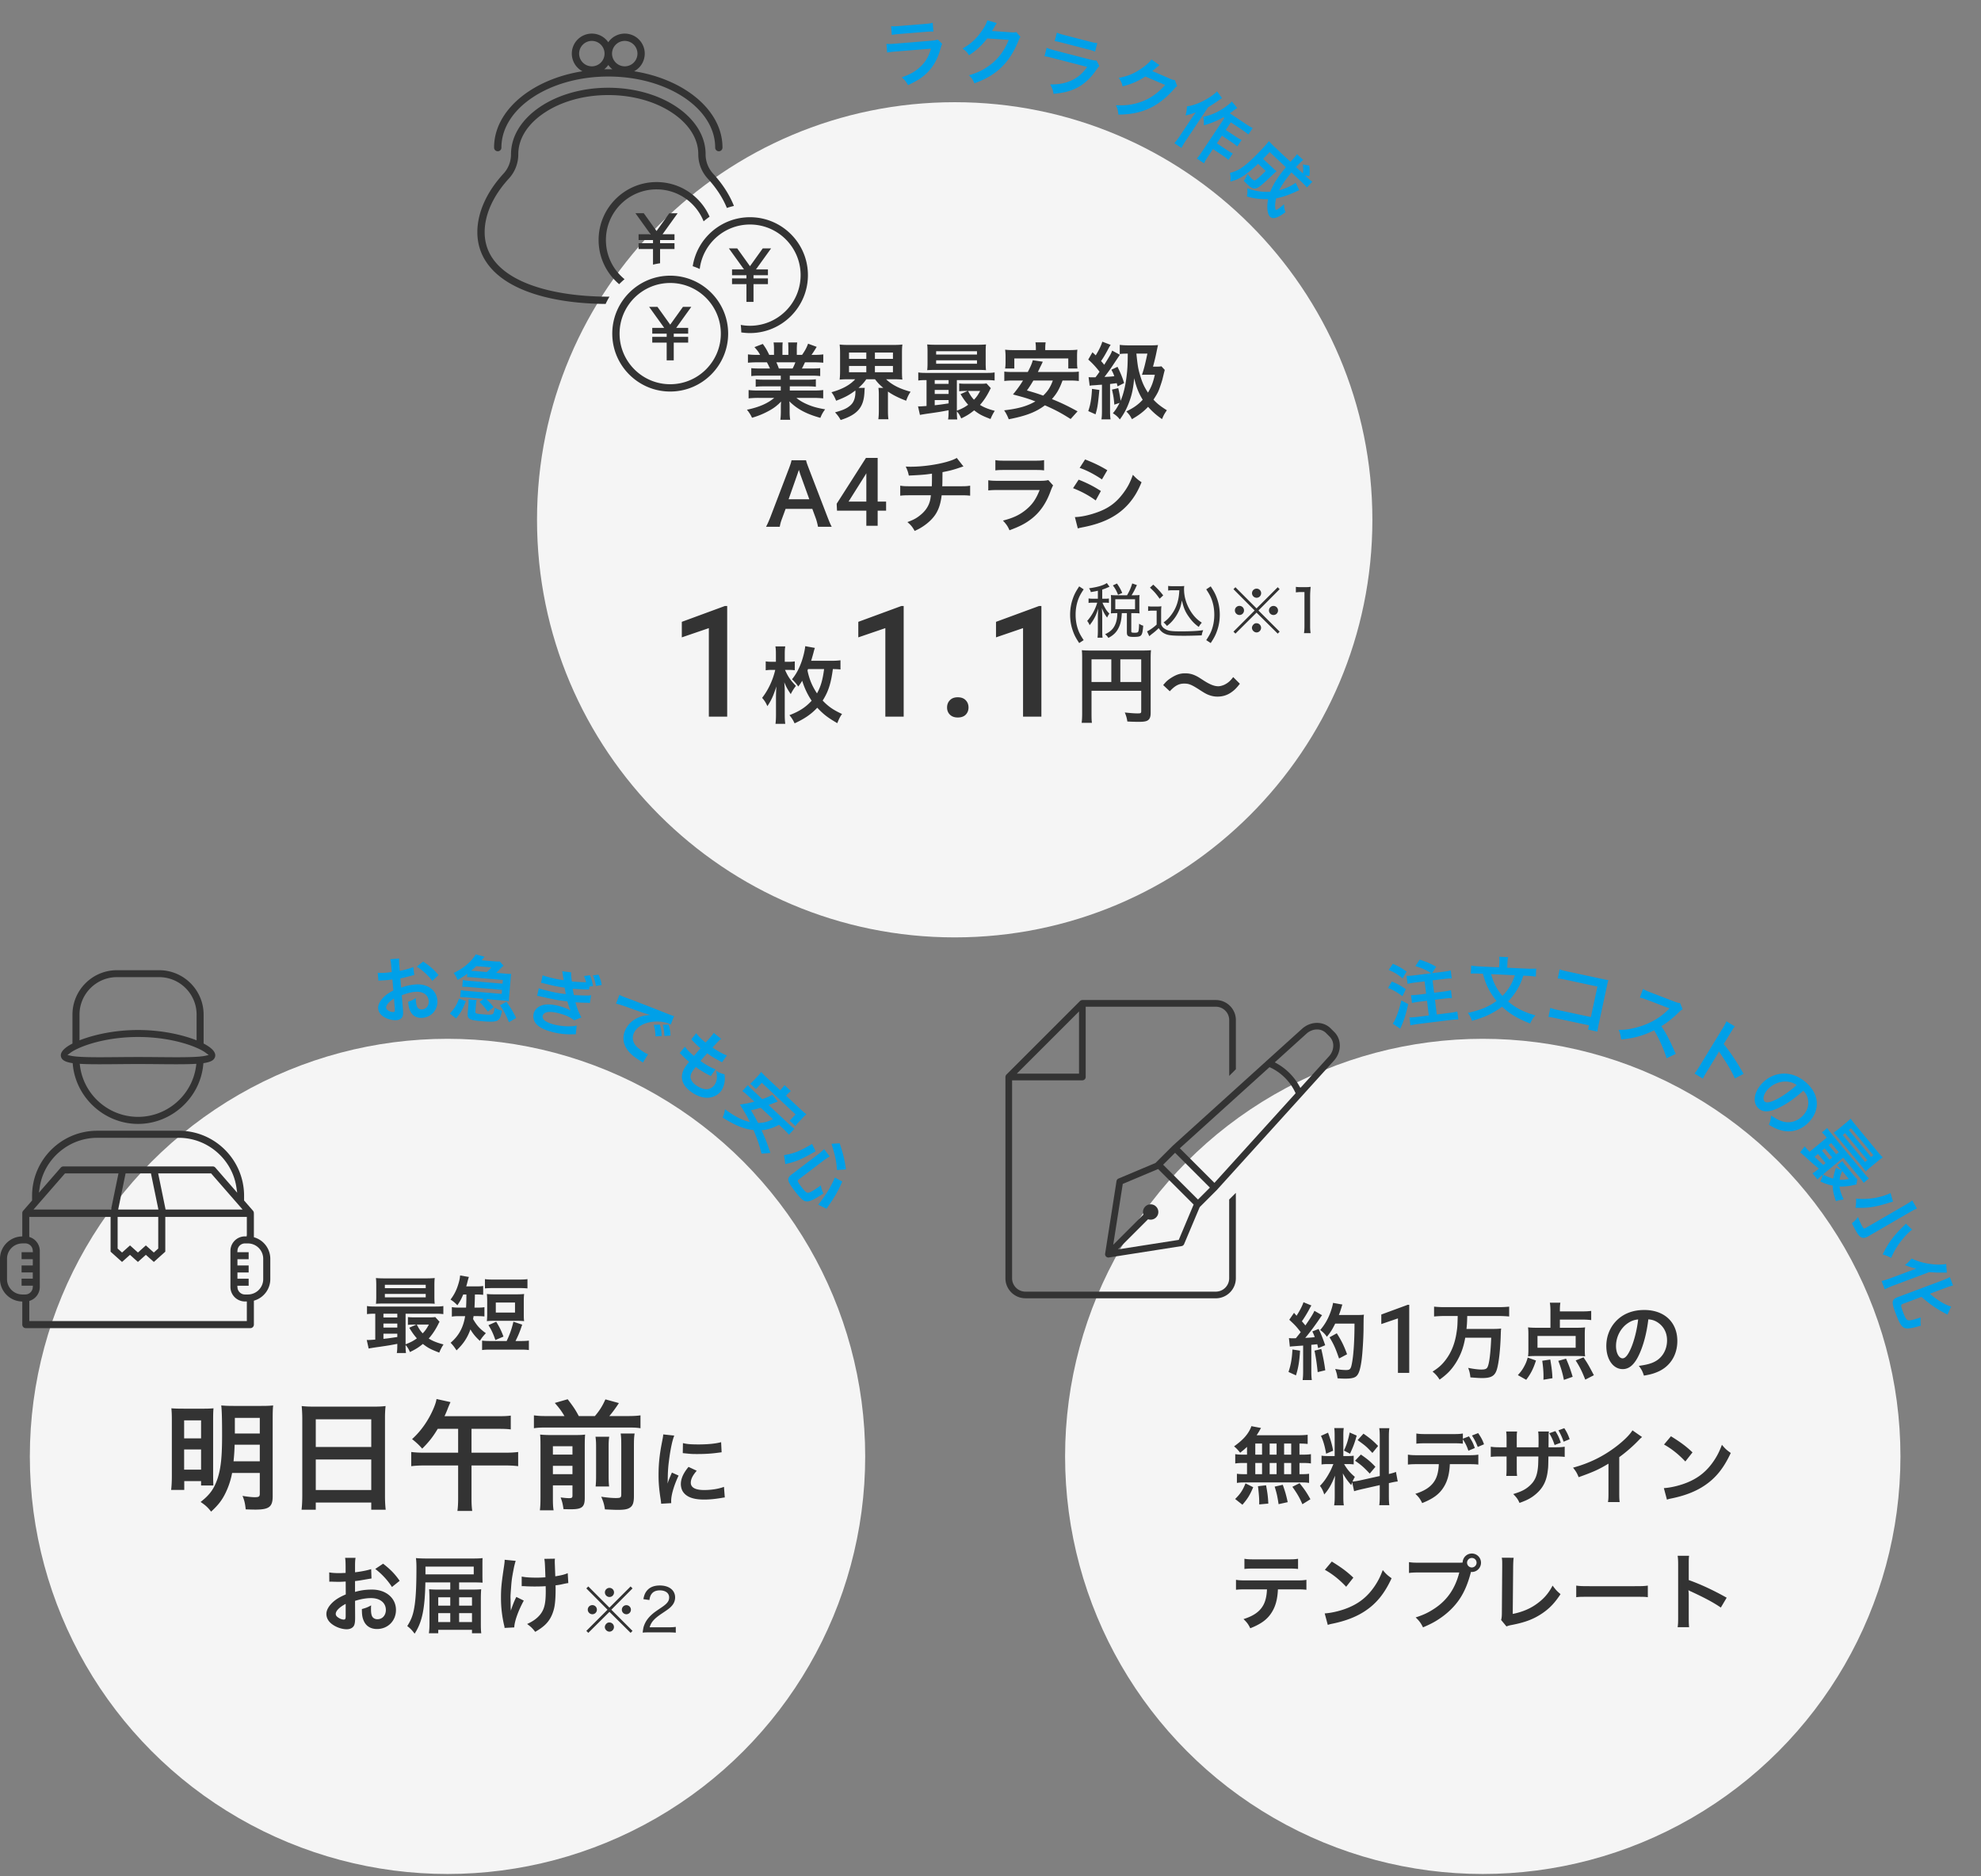 <svg width="664" height="629" fill="none" xmlns="http://www.w3.org/2000/svg"><rect width="100%" height="100%" fill="#808080" stroke="none"/><path d="M460 174.265c0 77.32-62.68 140-140 140s-140-62.68-140-140 62.68-140 140-140 140 62.68 140 140Z" fill="#F5F5F5"/><path d="M261.7 125.945v1.344h-5.544c-1.26 0-2.072-.028-2.856-.14v2.52c.784-.112 1.624-.14 2.856-.14h5.544v1.4h-7.42c-1.512 0-2.464-.056-3.36-.168v2.8a30.779 30.779 0 0 1 3.388-.168h5.208c-2.24 1.876-5.068 3.108-9.156 3.976a11.46 11.46 0 0 1 1.708 2.688c2.212-.644 3.92-1.372 5.712-2.352 1.68-.924 2.716-1.736 4.032-3.08-.084 1.148-.084 1.26-.084 1.904v1.344c0 1.12-.056 2.044-.168 2.856h3.304c-.14-.784-.196-1.652-.196-2.828v-1.372c0-.672 0-.924-.084-1.988 2.52 2.548 5.684 4.256 10.388 5.544.476-1.176.812-1.792 1.596-2.856-2.576-.448-4.032-.84-5.824-1.596-1.596-.672-2.856-1.428-3.808-2.24h5.628c1.288 0 2.324.056 3.36.168v-2.8c-.812.112-1.792.168-3.388.168h-7.812v-1.4h5.852c1.232 0 2.1.028 2.884.14v-2.52c-.784.112-1.624.14-2.884.14h-5.852v-1.344h7.308c1.316 0 2.016.028 2.884.14v-2.66c-.812.084-1.512.112-2.884.112h-3.248c.392-.7.504-.952 1.036-2.072h2.8c1.372 0 2.464.056 3.332.14v-2.8c-.84.112-1.708.168-3.164.168h-.784c.616-.868 1.064-1.568 1.736-2.688l-2.884-1.064c-.504 1.372-1.036 2.352-2.016 3.752h-1.764v-1.988c0-.896.056-1.652.14-2.184h-3.052c.056.532.084 1.176.084 2.072v2.1h-1.988v-2.1c0-.952.028-1.568.084-2.072h-3.052c.084.56.14 1.344.14 2.184v1.988h-1.596c-.812-1.68-1.204-2.352-2.156-3.668l-2.8 1.064c1.036 1.176 1.372 1.624 1.904 2.604h-.896c-1.428 0-2.324-.056-3.192-.168v2.8c.896-.084 1.96-.14 3.332-.14h3.024c.308.532.616 1.176 1.036 2.072H254.7c-1.372 0-2.1-.028-2.884-.112v2.66c.868-.112 1.596-.14 2.884-.14h7Zm-.644-2.408a17.872 17.872 0 0 0-.84-2.072h6.384a16.33 16.33 0 0 1-.924 2.072h-4.62Zm25.592 3.612c-1.708 1.904-4.368 3.36-7.952 4.34.728 1.008.98 1.456 1.568 2.856 2.856-1.064 4.62-2.016 6.44-3.444 0 .168.028.308.028.364 0 2.156-.56 3.668-1.708 4.648-1.176 1.036-2.464 1.596-5.124 2.324 1.064 1.204 1.288 1.54 1.876 2.576 5.684-1.82 7.784-4.284 7.98-9.492.028-.644.056-.98.112-1.288h-2.1c1.26-1.12 1.792-1.736 2.604-2.884h2.912c1.036 1.316 1.456 1.764 2.772 2.884h-1.624c.084.616.14 1.176.14 2.212v5.208c0 1.344-.056 2.24-.168 3.108h3.388c-.14-.924-.168-1.848-.168-3.08v-6.216c1.596 1.148 3.64 2.156 6.104 3.08.504-1.372.812-1.988 1.484-3.024-3.556-.924-6.3-2.324-8.204-4.172h2.464c1.232 0 2.1.028 2.996.112-.112-.784-.14-1.54-.14-2.912v-5.852c0-1.428.028-2.184.14-2.996-.924.112-1.68.14-3.024.14h-15.008c-1.344 0-2.128-.028-2.996-.14.084.896.14 1.596.14 2.996v5.852c0 1.316-.056 2.044-.14 2.912.84-.084 1.736-.112 2.94-.112h2.268Zm-2.072-8.96h5.796v2.128h-5.796v-2.128Zm0 4.508h5.796v2.1h-5.796v-2.1Zm8.68-4.508h6.048v2.128h-6.048v-2.128Zm0 4.508h6.048v2.1h-6.048v-2.1Zm24.696 15.092c0 1.4-.056 2.156-.168 2.828h3.08c-.112-.728-.14-1.54-.14-2.688.616.644 1.092 1.456 1.456 2.352 1.82-.868 2.94-1.568 4.34-2.716 1.736 1.344 2.52 1.764 5.488 2.912.42-1.036.868-1.904 1.428-2.744-2.156-.56-3.696-1.176-4.956-1.988 1.148-1.26 2.268-2.94 3.192-4.788.196-.42.252-.532.448-.812l-1.456-1.596c-.448.084-1.148.112-2.1.112h-4.704c-1.148 0-1.708-.028-2.352-.112v2.632c.7-.084 1.204-.112 2.1-.112h.728l-2.38 1.064c1.008 1.652 1.568 2.436 2.548 3.556-1.064.812-2.324 1.456-3.78 1.988v-10.248h9.716c1.372 0 2.044.028 2.94.14v-2.716c-.784.14-1.484.168-2.912.168h-19.796c-1.4 0-2.128-.028-2.884-.168v2.716c.84-.112 1.54-.14 2.772-.14v8.68c-1.176.084-1.96.14-2.408.14-.14 0-.252 0-.448-.028l.644 2.884c.7-.14 1.68-.308 3.92-.616 3.024-.448 3.024-.448 5.684-.952v.252Zm0-2.548c-2.632.392-3.276.476-4.648.616v-1.736h4.648v1.12Zm0-3.164h-4.648v-1.344h4.648v1.344Zm0-3.388h-4.648v-1.26h4.648v1.26Zm10.584 2.38c-.728 1.344-1.204 2.044-2.072 2.94-.84-.896-1.232-1.512-1.988-2.94h4.06Zm1.848-13.16c0-1.092.028-1.764.112-2.436-.952.084-1.68.112-2.968.112h-13.776c-1.288 0-2.044-.028-2.968-.112.084.7.112 1.4.112 2.436v3.78c0 1.008-.028 1.708-.112 2.408a40.766 40.766 0 0 1 2.884-.084h14.224c.952 0 1.96.028 2.604.084-.084-.672-.112-1.344-.112-2.436v-3.752Zm-16.604-.168h13.692v1.12H313.78v-1.12Zm0 3.052h13.692v1.148H313.78v-1.148Zm44.744 6.776c1.372 0 2.212.056 3.08.168v-3.164c-.784.112-1.456.14-3.08.14h-10.64c.728-1.54.728-1.54 1.092-2.268l.56-1.176-3.36-.504c-.28 1.064-.728 2.156-1.68 3.948h-4.816c-1.596 0-2.24-.028-3.052-.14v3.164c.812-.112 1.68-.168 3.052-.168h3.22c-1.064 1.708-1.708 2.632-3.36 4.676 4.396 1.176 4.9 1.344 7.504 2.324-2.744 1.596-5.712 2.436-10.472 2.996.7 1.064 1.12 1.876 1.54 2.996 5.796-1.12 9.128-2.408 12.124-4.676 3.388 1.484 5.46 2.576 8.624 4.592l2.324-2.576c-3.612-1.96-5.32-2.772-8.596-4.116 1.624-1.82 2.52-3.388 3.556-6.216h2.38Zm-5.628 0c-.812 2.212-1.652 3.556-3.248 5.068-1.988-.728-2.66-.924-5.432-1.736 1.036-1.456 1.344-1.96 2.156-3.332h6.524Zm-5.684-10.192h-7.084c-1.4 0-2.268-.028-3.22-.14.084.728.14 1.484.14 2.156v2.072c0 .84-.056 1.428-.14 2.072h3.08v-3.36h18.088v3.36h3.08c-.112-.644-.14-1.26-.14-2.072v-2.072c0-.784.028-1.428.112-2.156-.952.112-1.848.14-3.22.14h-7.56v-.504c0-.84.056-1.512.14-2.1h-3.416c.112.672.14 1.288.14 2.128v.476Zm30.8 1.176c-.028 3.808-.112 5.292-.42 7.756-.392 3.248-1.092 6.048-1.988 8.064-.168-1.428-.392-2.576-.784-4.256l-2.1.504c.448 1.848.644 3.052.784 5.04l1.764-.588c-.784 1.512-1.288 2.324-2.24 3.472 1.092.7 1.624 1.176 2.324 2.072 1.456-1.96 2.464-3.864 3.36-6.468.784-2.24 1.148-4.144 1.456-7.364.644 2.884 1.512 5.068 2.856 7.224-1.484 1.624-3.024 2.716-5.488 3.92 1.036 1.12 1.232 1.372 1.876 2.604 2.38-1.372 3.92-2.548 5.404-4.144 1.456 1.624 2.8 2.828 4.676 4.116.616-1.428.672-1.54 1.624-2.968-1.988-1.232-3.304-2.24-4.48-3.556 1.148-1.792 1.484-2.408 1.876-3.416.42-1.12 1.008-2.912 1.148-3.5.476-1.988.476-1.988.56-2.296.14-.56.14-.56.196-.756l-1.12-1.204c-.448.084-.952.112-1.82.112h-1.008c.336-1.176.84-3.22 1.12-4.62.364-1.764.364-1.764.56-2.632-.7.084-1.512.112-2.66.112h-6.916c-1.484 0-2.408-.056-3.248-.168v3.08c.812-.112 1.344-.14 2.324-.14h.364Zm6.58 0c-.784 3.696-1.12 5.012-1.82 7.112.56-.028.7-.028 1.484-.028h2.828c-.588 2.632-1.148 4.06-2.296 5.992-1.232-1.848-1.96-3.416-2.688-5.964-.616-2.1-.756-2.94-1.204-7.112h3.696Zm-19.348 10.78c.448-.112.644-.112 1.344-.168.252 0 .896-.056 1.876-.14l.896-.056v8.624c0 1.372-.028 2.072-.168 2.996h3.052c-.14-.896-.168-1.568-.168-2.996v-8.848c.336-.056 1.092-.14 2.24-.28.112.392.14.56.28 1.064l2.184-1.092c-.504-1.764-1.232-3.528-2.212-5.46l-2.044.98c.532 1.008.672 1.344.98 2.156-1.008.14-1.68.196-3.304.252.56-.7 1.848-2.436 2.38-3.248 1.904-2.856 2.632-3.948 2.8-4.172l-2.604-1.4c-.392 1.092-.532 1.344-2.66 4.76a17.105 17.105 0 0 0-1.064-1.26c.84-1.204 1.344-2.044 2.52-4.256.336-.616.448-.784.7-1.176l-2.8-1.064c-.28 1.092-1.148 2.912-2.212 4.592a22.343 22.343 0 0 0-1.092-1.036l-1.4 2.436a27.278 27.278 0 0 1 3.78 4.088c-.616.896-.84 1.204-1.372 1.876h-.448c-.952 0-1.176 0-1.848-.056l.364 2.884Zm.784 1.036c-.168 3.22-.532 5.376-1.26 7.448l2.436 1.092c.672-2.324.784-3.024 1.288-8.176l-2.464-.364Zm-87.252 46.232c-.392-.728-.728-1.512-1.428-3.304l-6.216-16.156c-.644-1.708-.812-2.156-.952-2.828h-4.872c-.14.728-.364 1.428-.896 2.828l-6.16 16.156c-.504 1.288-1.064 2.548-1.484 3.304h4.592c.224-1.176.336-1.596.84-2.94l1.12-3.052h8.96l1.12 3.052c.308.812.616 2.016.784 2.94h4.592Zm-7.504-9.212h-6.944l2.912-8.288c.084-.252.084-.252.532-1.568.308.924.392 1.26.504 1.568l2.996 8.288Zm22.908.766h2.828v3.047h-2.828v5.063h-3.797v-5.063h-9.828l-.11-2.312 9.813-15.375h3.922v14.64Zm-9.75 0h5.953v-9.5l-.281.5-5.672 9Zm36.27-14.626c-.952.532-1.764.84-3.388 1.316-3.444.98-8.232 1.624-11.984 1.624-.42 0-.868 0-1.736-.056.616 1.344.756 1.764 1.036 3.024 4.62-.224 5.488-.308 7.756-.644 0 1.96 0 3.052-.056 4.228h-7.168c-1.904 0-2.38-.028-3.416-.196v3.36c1.036-.112 1.568-.14 3.36-.14h6.916c-.112.924-.196 1.4-.308 1.876-.476 1.82-1.54 3.416-3.22 4.76-1.26 1.036-2.324 1.624-4.34 2.352 1.176 1.008 1.624 1.54 2.436 2.968 1.288-.588 1.82-.896 2.604-1.4 1.96-1.26 3.584-2.828 4.564-4.452s1.568-3.5 1.876-6.104h6.188c1.792 0 2.324.028 3.36.14v-3.36c-1.036.168-1.512.196-3.416.196h-5.936c.056-.952.056-.952.084-4.732 2.184-.42 3.08-.644 4.676-1.148 2.016-.672 2.016-.672 2.352-.756l-2.24-2.856Zm12.936 4.172c.868-.112 1.4-.14 3.22-.14h9.884c1.82 0 2.352.028 3.22.14v-3.444c-.924.168-1.512.196-3.276.196h-9.772c-1.764 0-2.352-.028-3.276-.196v3.444Zm17.752 3.248c-.868.196-1.428.252-3.164.252h-13.328c-1.96 0-2.576-.028-3.64-.196v3.416c1.008-.112 1.708-.14 3.584-.14h13.636c-1.232 3.108-2.436 4.816-4.508 6.552-2.156 1.792-4.368 2.828-7.784 3.696 1.232 1.372 1.568 1.848 2.184 3.248 3.528-1.316 5.348-2.268 7.336-3.808 2.912-2.24 5.04-5.348 6.496-9.464.336-.868.504-1.26.784-1.764l-1.596-1.792Zm10.5-4.088c2.436.84 4.928 2.156 7.476 3.864l1.792-3.08c-2.352-1.428-4.564-2.492-7.448-3.612l-1.82 2.828Zm-2.212 6.804c2.856 1.12 5.348 2.464 7.588 4.116l1.736-3.164c-2.408-1.568-4.564-2.66-7.448-3.808l-1.876 2.856Zm1.596 13.496c.56-.168.952-.252 1.96-.448 6.888-1.372 11.648-3.864 15.204-7.952 1.736-2.044 2.912-3.976 4.2-7.084-1.344-.924-1.764-1.288-2.912-2.492-.868 2.492-1.736 4.172-3.248 6.188-2.24 2.996-4.62 4.816-8.092 6.16-2.912 1.12-5.964 1.792-8.092 1.82l.98 3.808ZM166.843 50.713c.676 0 1.224-.549 1.224-1.225v-.049c0-13.116 16.071-23.784 35.824-23.784 19.754 0 35.824 10.672 35.824 23.784v.05a1.224 1.224 0 1 0 2.449 0v-.05c0-12.42-12.666-22.849-29.608-25.547a6.712 6.712 0 0 0 3.555-5.917 6.717 6.717 0 0 0-6.71-6.71 6.699 6.699 0 0 0-5.515 2.9 6.699 6.699 0 0 0-5.515-2.9 6.717 6.717 0 0 0-6.71 6.71 6.71 6.71 0 0 0 3.556 5.917c-16.942 2.698-29.608 13.126-29.608 25.547v.05c.009.68.553 1.224 1.234 1.224Zm42.563-37a4.267 4.267 0 0 1 4.261 4.262 4.264 4.264 0 0 1-4.261 4.261 4.267 4.267 0 0 1-4.261-4.261 4.267 4.267 0 0 1 4.261-4.261Zm-5.515 8.068a6.713 6.713 0 0 0 1.362 1.45c-.451-.01-.906-.025-1.362-.025-.455 0-.906.015-1.362.024a6.94 6.94 0 0 0 1.362-1.45Zm-9.776-3.806a4.267 4.267 0 0 1 4.261-4.261 4.264 4.264 0 0 1 4.261 4.26 4.264 4.264 0 0 1-4.261 4.262 4.267 4.267 0 0 1-4.261-4.261ZM245.367 93.33v1.94h4.829v5.941h2.371V95.27h4.834v-1.94h-4.834v-1.067h4.834v-1.945h-4.006l5.059-7.038h-2.796l-4.276 5.966-4.271-5.966h-2.797l5.06 7.038h-4.007v1.945h4.829v1.067h-4.829ZM228.915 102.876l-4.271 5.966-4.276-5.966h-2.791l5.054 7.043h-4.006v1.94h4.834v1.068h-4.834v1.939h4.834v5.946h2.371v-5.946h4.834v-1.939h-4.834v-1.068h4.834v-1.94h-4.007l5.055-7.043h-2.797ZM235.84 74.208a23.343 23.343 0 0 1 2.003-1.552c-3.012-6.833-9.845-11.618-17.78-11.618-10.707 0-19.42 8.713-19.42 19.42 0 5.936 2.679 11.255 6.891 14.821a23.352 23.352 0 0 1 1.803-1.68c-3.811-3.115-6.245-7.846-6.245-13.141 0-9.36 7.611-16.971 16.971-16.971 7.151 0 13.279 4.447 15.777 10.721Z" fill="#333"/><path d="M162.449 77.832c0-5.897 2.88-12.274 8.106-17.956a11.992 11.992 0 0 0 3.169-8.199c0-5.143 3.071-10.046 8.655-13.803 5.75-3.874 13.391-6.004 21.512-6.004 8.12 0 15.756 2.135 21.511 6.004 5.579 3.757 8.655 8.66 8.655 13.842a11.978 11.978 0 0 0 3.169 8.165c2.885 3.135 5.05 6.48 6.411 9.84a24.28 24.28 0 0 1 2.366-.68c-1.469-3.718-3.83-7.397-6.974-10.82a9.54 9.54 0 0 1-2.523-6.544c0-12.274-14.63-22.261-32.615-22.261-17.981 0-32.611 9.987-32.611 22.305a9.539 9.539 0 0 1-2.522 6.5C163.11 64.353 160 71.318 160 77.832c0 7.817 4.56 14.17 13.185 18.372 7.465 3.64 17.765 5.599 29.814 5.692.387-.843.818-1.661 1.298-2.444-.137 0-.269.005-.406.005-20.033 0-41.442-5.682-41.442-21.625ZM251.382 72.822c-9.688 0-17.745 7.131-19.19 16.423.803.27 1.587.578 2.346.93 1.024-8.385 8.185-14.904 16.844-14.904 9.36 0 16.972 7.611 16.972 16.971s-7.612 16.972-16.972 16.972c-1.058 0-2.091-.103-3.095-.289.103.828.161 1.665.176 2.517.955.142 1.93.221 2.919.221 10.707 0 19.421-8.714 19.421-19.42.005-10.707-8.709-19.421-19.421-19.421Z" fill="#333"/><path d="m224.338 71.49-4.276 5.965-4.276-5.965h-2.796l5.059 7.043h-4.006v1.94h4.834v1.067h-4.834v1.945h4.834v5.24a23.544 23.544 0 0 1 2.371-.465v-4.775h4.834V81.54h-4.834v-1.068h4.834v-1.94h-4.007l5.06-7.042h-2.797ZM224.643 92.424c-10.707 0-19.42 8.714-19.42 19.42 0 10.707 8.713 19.421 19.42 19.421 10.707 0 19.42-8.714 19.42-19.421 0-10.711-8.713-19.42-19.42-19.42Zm0 36.392c-9.36 0-16.971-7.612-16.971-16.972 0-9.36 7.611-16.971 16.971-16.971s16.971 7.611 16.971 16.971-7.611 16.972-16.971 16.972ZM243.741 240.265h-6.145v-29.682l-9.064 3.098v-5.205l14.422-5.307h.787v37.096Zm37.972-18.9c-.812.112-1.68.168-3.108.168h-6.72c.308-1.008.56-1.904.784-2.716.196-.812.308-1.176.476-1.596l-3.248-.588c-.084 1.232-.672 3.668-1.26 5.292-.84 2.352-1.876 4.256-3.164 5.796.98.98 1.456 1.512 2.1 2.436.644-.868.84-1.148 1.316-1.932a24.753 24.753 0 0 0 3.164 6.692c-2.016 2.212-4.144 3.584-7.448 4.844.812.98 1.204 1.624 1.736 2.744 3.388-1.568 5.572-3.08 7.588-5.236 2.156 2.268 3.416 3.248 6.72 5.18.504-1.316.952-2.24 1.596-3.08-2.884-1.316-4.676-2.548-6.496-4.508 1.876-2.94 2.772-5.684 3.416-10.556 1.26.028 1.82.056 2.548.14v-3.08Zm-10.864 2.94h5.376c-.476 3.64-1.12 5.88-2.38 8.148-1.652-2.464-2.576-4.732-3.192-7.672l.196-.476Zm-6.496.28c.672 0 1.26.028 2.044.112v-2.968c-.7.112-1.204.14-2.1.14h-1.26v-2.576c0-1.12.028-1.792.168-2.576h-3.304c.14.756.168 1.428.168 2.548v2.604h-1.12c-1.036 0-1.596-.028-2.296-.14v2.996c.644-.112 1.316-.14 2.24-.14h.952c-.756 3.332-2.324 6.72-4.396 9.38.784.868 1.26 1.624 1.764 2.772 1.316-1.932 2.044-3.584 3.024-6.608a56.269 56.269 0 0 0-.14 4.396v5.124c0 1.26-.056 2.212-.168 3.024h3.276c-.112-.868-.168-1.764-.168-3.052v-7.812c0-.924-.028-1.68-.168-3.08.616 1.484 1.092 2.38 2.184 3.976a14.15 14.15 0 0 1 1.736-2.744c-1.876-1.96-2.632-3.052-3.668-5.376h1.232Zm38.543 15.68h-6.145v-29.682l-9.064 3.098v-5.205l14.421-5.307h.788v37.096Zm18.127-6.5c1.151 0 2.04.33 2.666.99.627.643.94 1.456.94 2.437 0 .965-.313 1.769-.94 2.412-.626.627-1.515.94-2.666.94-1.1 0-1.972-.313-2.615-.94-.643-.626-.965-1.43-.965-2.412 0-.981.314-1.794.94-2.437.626-.66 1.506-.99 2.64-.99Zm28.031 6.5h-6.145v-29.682l-9.064 3.098v-5.205l14.422-5.307h.787v37.096Zm16.804-8.68h16.66v6.832c0 .672-.168.756-1.26.756-1.008 0-2.408-.112-4.256-.308.504 1.148.7 1.932.868 3.024 1.092.056 2.632.112 3.724.112 1.512 0 2.408-.112 2.94-.392.812-.42 1.148-1.204 1.148-2.632v-17.948c0-1.512.028-2.24.112-3.052-.672.084-1.512.112-3.052.112h-17.024c-1.484 0-2.212-.028-3.108-.112.084.812.112 1.512.112 2.688v18.312c0 1.456-.056 2.464-.168 3.36h3.444c-.112-.644-.14-1.484-.14-3.248v-7.504Zm6.636-2.94h-6.636v-7.588h6.636v7.588Zm3.024 0v-7.588h7v7.588h-7Zm16.576 3.108c1.764-1.904 3.052-2.576 4.872-2.576 1.484 0 2.352.336 4.816 1.904 2.184 1.428 2.744 1.708 3.836 2.072a7.966 7.966 0 0 0 2.464.392c1.82 0 3.416-.532 4.844-1.596.924-.672 1.512-1.26 2.66-2.716l-2.24-2.24c-.98 1.316-1.708 1.932-2.912 2.548-.672.308-1.484.532-2.072.532-1.344 0-2.828-.588-4.956-1.96-1.82-1.176-1.82-1.176-2.548-1.54-1.204-.588-2.324-.84-3.612-.84-1.624 0-2.884.392-4.592 1.456-1.232.784-1.736 1.232-2.772 2.492l2.212 2.072ZM363.229 214.605c-1.14-1.72-1.6-2.62-2.04-4.02-.44-1.4-.66-2.92-.66-4.5s.22-3.08.66-4.48c.44-1.4.9-2.3 2.04-4.02l-1.5-1c-1.14 1.74-1.62 2.64-2.12 4.08-.62 1.74-.92 3.54-.92 5.42s.3 3.7.92 5.42c.5 1.44.98 2.36 2.12 4.08l1.5-.98Zm4.762-13.88h-1.46c-.8 0-1.18-.02-1.66-.1v1.52c.46-.08.86-.1 1.66-.1h1.24c-.6 2.14-1.84 4.42-3.36 6.12.36.46.56.8.82 1.42 1.38-1.7 2.24-3.38 2.86-5.58-.04.88-.1 2.38-.1 3v4.42c0 1.08-.04 1.68-.12 2.36h1.7c-.1-.56-.12-1.24-.12-2.36v-4.82c0-.72-.04-1.82-.12-2.78.56 1.46.92 2.1 1.76 3.22.28-.62.44-.9.76-1.32-.72-.76-1.06-1.2-1.44-1.9-.44-.76-.68-1.26-.88-1.78h.78c.6 0 .98.02 1.38.08v-1.48c-.4.06-.74.08-1.38.08h-.86v-3.06c.74-.24 1.2-.42 1.92-.74.26-.1.34-.14.52-.22l-.9-1.24c-1.06.76-3.14 1.38-5.96 1.76.34.5.48.84.6 1.28 1.14-.2 1.54-.26 2.36-.46v2.68Zm5.92-1.16c-.66 0-1-.02-1.56-.08.04.5.06.94.06 1.4v3.28c0 .54-.02.98-.06 1.48.52-.06.9-.08 1.54-.08h.62c-.02 1.58-.26 2.86-.76 3.92-.64 1.42-1.62 2.34-3.34 3.14.5.42.78.72 1.1 1.24 1.86-.98 2.92-2.1 3.66-3.88.52-1.24.74-2.46.84-4.42h1.7v6.42c0 1.24.42 1.54 2.18 1.54 1.5 0 2.08-.1 2.46-.42.48-.42.66-1.14.84-3.34-.48-.12-.84-.28-1.38-.66-.04 1.5-.12 2.28-.28 2.64-.14.28-.42.38-1.12.38-1.08 0-1.22-.06-1.22-.52v-6.04h1.14c.66 0 1.16.02 1.64.08-.06-.5-.08-.9-.08-1.46v-3.36c0-.58.02-.94.08-1.34-.56.06-.94.08-1.64.08h-1.04c.68-1.08 1.08-1.86 1.78-3.42l-1.56-.54c-.52 1.62-.88 2.44-1.74 3.96h-3.86Zm-.08 1.34h6.62v3.32h-6.62v-3.32Zm2.32-2.12c-.44-1.08-.92-1.94-1.76-3.16l-1.38.64c.78 1 1.24 1.86 1.74 3.14l1.4-.62Zm19.14-.9c-.12 3.34-.98 5.96-2.68 8.22-.84 1.12-1.46 1.74-2.6 2.56.56.48.78.72 1.14 1.2.82-.68 1.18-1 1.62-1.48 1-1.08 1.84-2.38 2.44-3.76.46-1.02.64-1.7.94-3.32.58 2.46 1.08 3.68 2.16 5.24 1.14 1.64 2.04 2.58 3.5 3.64.32-.58.6-.98 1.02-1.42-1.02-.7-1.5-1.08-2.16-1.78-.84-.88-1.58-1.96-2.2-3.14-1.06-2.04-1.6-4.2-1.6-6.34 0-.36.02-.7.08-1.06-.38.06-.82.08-1.5.08h-2.26c-.78 0-1.2-.02-1.64-.1v1.56c.44-.08.94-.1 1.62-.1h2.12Zm-9.84-.88c1.44 1.34 2.02 2 3.24 3.72l1.2-1.12c-1-1.3-2-2.38-3.34-3.6l-1.1 1Zm-.62 7.82c.48-.08.8-.1 1.44-.1h1.42v4.66c-.9.88-2.34 1.9-3.22 2.28l.76 1.62c.54-.48.54-.48 1.06-.88.82-.62 1.42-1.16 2.08-1.82.8 1.18 1.6 1.78 2.82 2.16 1 .3 2.46.4 5.8.4 1.48 0 4-.06 5.8-.14.1-.62.22-1.04.5-1.74-1.88.28-4.24.4-7.42.4-3.08 0-4.2-.14-5.14-.68-.86-.48-1.14-.76-1.54-1.64v-3.98c0-1 .02-1.46.1-2.12-.5.08-.94.1-1.54.1h-1.34c-.78 0-1.1-.02-1.58-.1v1.58Zm20.98 10.76c1.14-1.72 1.62-2.64 2.12-4.08.62-1.72.92-3.52.92-5.42 0-1.88-.3-3.68-.92-5.42-.5-1.44-.98-2.34-2.12-4.08l-1.5 1c1.14 1.72 1.6 2.62 2.04 4.02.44 1.4.66 2.88.66 4.48 0 1.6-.22 3.1-.66 4.5-.44 1.4-.9 2.3-2.04 4.02l1.5.98Zm15.363-11.62-7.08-7.1-.66.66 7.1 7.14-7.1 7.1.66.66 7.08-7.04 7.1 7.04.64-.66-7.1-7.1 7.1-7.14-.64-.66-7.1 7.1Zm.02-6.62c-.84 0-1.54.68-1.54 1.52s.7 1.54 1.54 1.54c.84 0 1.52-.68 1.52-1.54 0-.84-.68-1.52-1.52-1.52Zm-5.74 5.78c-.86 0-1.54.68-1.54 1.52s.7 1.54 1.54 1.54c.84 0 1.52-.68 1.52-1.54 0-.84-.68-1.52-1.52-1.52Zm11.44.02a1.52 1.52 0 1 0-.001 3.039 1.52 1.52 0 0 0 .001-3.039Zm-5.72 5.8-.04.02c-.02 0-.02 0-.04-.02h-.06c-.68 0-1.4.78-1.4 1.54 0 .8.74 1.54 1.54 1.54.82 0 1.52-.7 1.52-1.54 0-.86-.68-1.54-1.52-1.54Zm13.18-10.34c.64-.08 1.16-.12 1.84-.12h1.04v11.42c0 .94-.04 1.62-.16 2.36h2.22c-.12-.78-.16-1.4-.16-2.36v-9.84c0-1.1.06-2.12.18-3.32-.68.08-1.02.1-1.78.1h-1.42c-.8 0-1.2-.02-1.76-.1v1.86Z" fill="#333"/><path d="M298.92 11.717c.734-.155 1.186-.216 2.741-.343l8.444-.685c1.555-.126 2.012-.14 2.761-.104l-.239-2.942c-.778.208-1.278.272-2.785.395l-8.349.677c-1.507.123-2.011.14-2.812.06l.239 2.942Zm15.391 1.544c-.728.228-1.202.314-2.685.435l-11.387.924c-1.674.136-2.203.155-3.123.085l.237 2.918c.853-.165 1.449-.238 3.052-.368l11.65-.945c-.837 2.74-1.748 4.283-3.397 5.91-1.718 1.68-3.536 2.719-6.394 3.697 1.147 1.087 1.468 1.47 2.091 2.624 2.923-1.37 4.412-2.309 6.003-3.762 2.333-2.116 3.935-4.919 4.894-8.536.226-.765.343-1.112.547-1.562l-1.488-1.42ZM340.647 10.745c-.567.144-.834.17-1.766.09l-5.243-.373a14.634 14.634 0 0 0-1.152-.05c.275-.41.275-.41.447-.733l.364-.595c.286-.53.286-.53.368-.643.308-.504.308-.504.469-.707l-3.221-.924c-.169.852-.631 1.752-1.488 3.053-2.014 3.008-3.899 4.774-6.783 6.408 1.178.87 1.51 1.212 2.144 2.253a23.48 23.48 0 0 0 6.117-5.645l7.208.492c-1.679 4.169-4.206 7.254-7.841 9.498-1.602.996-3.002 1.6-5.477 2.376.975.998 1.251 1.431 1.819 2.684 3.827-1.384 6.616-3.026 9.03-5.35 2.306-2.188 4.278-5.272 5.687-8.814.336-.838.45-1.045.72-1.384l-1.402-1.636ZM353.513 13.794c.744.093 1.192.184 2.702.575l8.202 2.123c1.51.39 1.945.528 2.642.808l.739-2.858c-.803-.06-1.297-.162-2.76-.541l-8.109-2.099c-1.464-.379-1.946-.528-2.677-.866l-.739 2.858Zm14.033 6.508c-.762-.024-1.239-.098-2.68-.47l-11.059-2.863c-1.627-.421-2.132-.577-2.979-.945l-.733 2.835c.86.124 1.447.25 3.004.654l11.315 2.928c-1.69 2.315-3.056 3.473-5.148 4.469-2.174 1.024-4.232 1.408-7.253 1.395.728 1.403.904 1.87 1.115 3.164 3.21-.334 4.925-.733 6.905-1.584 2.898-1.234 5.331-3.356 7.423-6.458.465-.648.689-.938 1.029-1.296l-.939-1.83ZM393.801 26.855c-.582-.051-.842-.116-1.696-.5l-4.823-2.09a14.546 14.546 0 0 0-1.071-.428c.396-.295.396-.295.665-.543.416-.34.416-.34.541-.44.445-.406.445-.406.56-.486.457-.373.457-.373.677-.511l-2.733-1.94c-.442.75-1.176 1.445-2.415 2.388-2.897 2.171-5.261 3.214-8.524 3.799.824 1.212 1.024 1.644 1.277 2.837a23.492 23.492 0 0 0 7.642-3.3l6.638 2.852c-2.966 3.377-6.372 5.45-10.545 6.364-1.842.409-3.363.514-5.955.428.589 1.264.706 1.764.827 3.134 4.07-.038 7.245-.663 10.292-2.056 2.901-1.3 5.784-3.557 8.286-6.432.595-.68.772-.837 1.138-1.067l-.781-2.009ZM410.4 39.572l-7.516 11.258c-.813 1.218-1.232 1.803-1.719 2.315l2.415 1.613c.274-.626.66-1.291 1.46-2.489l1.532-2.295 3.274 2.185c.758.507 1.311.933 1.916 1.453l1.452-2.176c-.665-.3-1.217-.64-2.076-1.213l-3.273-2.185 1.706-2.555 3.233 2.158c.759.507 1.331.947 1.916 1.453l1.44-2.156c-.653-.32-1.218-.64-2.056-1.2l-3.254-2.172 1.706-2.555 3.792 2.532c.878.587 1.55 1.093 2.089 1.54l1.439-2.156c-.612-.294-1.257-.667-2.235-1.32l-5.429-3.624c.472-.32.532-.366 1.391-1.005.407-.306.586-.445 1.106-.791l-1.816-2.165c-.566.632-1.532 1.43-2.83 2.295-2.205 1.443-4.195 2.307-6.752 2.851.212 1.152.252 1.698.185 2.836a26.115 26.115 0 0 0 6.525-2.685l.379.253Zm-2.477-8.954c-.639.698-1.465 1.33-2.597 2.075-2.551 1.616-5.101 2.626-7.471 2.977-.06 1.172-.168 1.937-.501 3.042 1.212-.26 2.124-.545 3.449-1.017-1.18 1.637-1.246 1.737-1.579 2.236l-3.798 5.689c-.693 1.038-1.186 1.69-1.792 2.382l2.395 1.599c.393-.806.886-1.63 1.513-2.569l7.382-11.058c2.597-1.642 2.597-1.642 3.49-2.287.499-.36.652-.46 1.205-.812l-1.696-2.257ZM434.283 61.271c-1.359 1.03-3.316 1.925-5.521 2.524.844-1.709 2.109-3.55 4.1-5.992l3.153 2.953a31.685 31.685 0 0 1 2.055 2.09l1.805-1.928c-.538-.339-1.027-.764-1.955-1.634l-.526-.492 1.502.223c.138-1.482.119-2.059-.047-3.497l-2.153-.405c.161 1.269.149 1.948.033 3.056l-2.313-2.166.755-.806c.541-.578 1.249-1.263 1.646-1.582l-2.084-1.952c-.291.45-.357.52-.946 1.185-.687.804-1.114 1.26-1.227 1.416l-5.08-4.758a36.712 36.712 0 0 1-2.178-2.204c-.568.783-.961 1.237-2.224 2.586-2.921 3.118-5.278 5.283-7.006 6.427-1.163.785-2.302 1.263-3.801 1.635.204 1.046.242 1.707.129 2.916 1.919-.504 3.008-.964 4.636-2.07 1.378-.945 2.668-2.006 4.661-3.888l2.557 2.395c-1.364 1.386-2.518 2.443-3.232 2.925-.498.356-.754.313-1.297-.196-.508-.475-.754-.739-1.568-1.731-.377.929-.666 1.448-1.284 2.283.528.56.792.84 1.282 1.3 1.349 1.263 2.226 1.59 3.162 1.153.987-.457 1.962-1.287 5.09-4.276.675-.65 1.17-1.108 1.5-1.39-.417-.292-.696-.521-1.309-1.095l-3.223-3.019c.608-.614.608-.614 2.2-2.28l5.43 5.087c-2.694 3.263-4.278 5.726-5.232 8.22-2.66.171-5.186-.222-7.731-1.191.12 1.066.116 1.456-.096 2.77 2.281.69 4.582.971 7.11.906-.526 2.598-.242 5.067.652 5.904.963.903 2.544.443 5.162-1.544-.376-1.108-.439-1.497-.477-2.65-1.753 1.45-1.753 1.45-2.253 1.737-.3.146-.469.186-.539.12-.105-.098-.195-.775-.198-1.369.01-.747.119-1.566.36-2.49 2.026-.373 3.924-.995 6.467-2.165.903-.403.903-.403 1.255-.567l-1.202-2.474ZM474.133 326.983c-1.167.144-1.863.182-2.685.187l.331 2.668c.845-.202 1.438-.299 2.652-.45l3.073-.381.514 4.145-2.454.304c-1.024.127-1.911.188-2.614.179l.325 2.62c.73-.163 1.653-.326 2.605-.444l2.43-.301.611 4.93-3.644.452c-1.024.127-2.102.212-2.852.208l.33 2.668c.703-.184 1.698-.356 2.817-.495l10.384-1.287c1.12-.138 2.079-.209 2.853-.208l-.331-2.668c-.679.181-1.721.359-2.817.494l-4.073.505-.611-4.93 3.073-.381a28.268 28.268 0 0 1 2.611-.202l-.325-2.62c-.655.177-1.578.34-2.578.464l-3.073.381-.514-4.144 3.74-.464a27.844 27.844 0 0 1 2.682-.211l-.33-2.668c-.748.214-1.34.311-2.65.474l-3.573.443 1.33-2.148c-2.13-1.187-2.716-1.429-5.496-2.391l-1.473 2.166c2.467.783 3.571 1.299 5.329 2.411l-5.597.694Zm-8.663-1.804c2.121.922 2.96 1.446 4.658 2.856l1.333-2.317c-1.671-1.196-2.686-1.771-4.602-2.598l-1.389 2.059Zm-.218 6.048c1.883.758 2.871 1.313 4.816 2.765l1.158-2.369c-1.743-1.186-2.627-1.681-4.695-2.561l-1.279 2.165Zm4.458 4.164c-.855 3.636-1.909 6.451-2.878 7.805l2.508 1.696c.11-.279.11-.279.262-.613.227-.511.341-.767.526-1.226.719-1.806 1.158-3.335 1.888-6.425l-2.306-1.237ZM511.865 327.149c1.247.057 2.06.143 2.919.279l.125-2.709c-.893.079-1.734.088-3.028.028l-6.689-.31.08-1.726c.032-.696.107-1.269.252-1.815l-3.045-.141c.095.557.116 1.135.083 1.854l-.079 1.702-6.378-.295c-1.27-.059-2.083-.145-2.989-.307l-.125 2.709c.867-.056 1.805-.06 2.931-.008l1.127.052c.702 2.483 1.086 3.534 1.925 5.135a22.237 22.237 0 0 0 2.651 3.967c-2.564 1.923-5.283 3.046-9.629 4.022.656.895 1.032 1.586 1.416 2.637 2.313-.662 3.705-1.15 5.202-1.826 1.743-.808 3.423-1.811 4.843-2.899 2.556 2.401 5.408 4.095 9.422 5.627.587-1.271.95-1.83 1.784-2.729-3.82-1.042-6.637-2.47-9.178-4.654 1.186-1.242 2.131-2.448 3.016-3.92.938-1.566 1.367-2.532 2.094-4.732l1.27.059Zm-4.099-.19c-.666 1.915-1.064 2.737-1.843 3.999a17.421 17.421 0 0 1-2.322 2.919c-.867-1.001-1.475-1.87-2.163-3.103-.773-1.454-1.117-2.334-1.632-4.184l7.96.369ZM532.619 343.744l-.307 1.432 3.144.674c.032-.606.15-1.268.402-2.442l2.764-12.882c.232-1.08.282-1.315.489-1.933-.832-.129-.832-.129-2.052-.391l-11.287-2.422c-1.713-.368-2.154-.487-2.992-.814l-.654 3.05c.864.088 1.362.17 3.028.528l10.278 2.205-2.195 10.231-10.677-2.291c-1.643-.352-2.06-.466-2.898-.794l-.65 3.028c.719.08 1.288.178 2.907.525l10.7 2.296ZM561.689 353.323c-1.65-3.688-1.65-3.688-2.01-4.401-.97-1.966-1.798-3.384-2.826-4.883 2.092-1.281 3.96-2.782 5.941-4.754.468-.459.772-.699 1.195-.917l-.862-2.104c-.638-.023-.825-.072-2.081-.55l-7.886-3.034-.534-.214c-.913-.367-1.328-.559-1.907-.92l-1.054 2.887c.802.192 1.421.389 2.499.795 7.062 2.703 7.062 2.703 7.427 2.824l-.477.481c-2.842 2.894-6.811 5.052-11.121 6.064-2.144.51-3.455.683-5.438.663.529 1.324.653 1.788.813 3.196 4.078-.303 7.426-1.236 11.068-3.033 1.687 2.823 3.248 6.345 4.185 9.358l3.068-1.458ZM570.785 361.619c.352-.713.656-1.258 1.307-2.323l3.302-5.407c.351-.574.48-.832.769-1.443.101.202.15.26.484.773 2.457 3.666 3.874 6.135 4.861 8.341l2.91-1.541c-2.151-3.845-4.454-7.305-6.659-10.002l2.326-3.809c.776-1.27.939-1.536 1.396-2.101l-2.806-1.714c-.256.603-.54 1.161-1.153 2.165l-8.019 13.129c-.663 1.085-1.021 1.626-1.524 2.218l2.806 1.714ZM604.43 365.66c.736.763 1.082 1.317 1.363 2.13.699 2.127.256 4.218-1.251 5.961-1.679 1.943-4.114 2.852-6.447 2.359-1.277-.248-2.618-.899-4.477-2.125-.078 1.265-.205 1.853-.728 3.082 1.459.881 2.324 1.311 3.51 1.701 3.751 1.276 7.551.182 10.266-2.959 3.531-4.086 2.989-9.185-1.369-12.951-2.578-2.229-5.474-3.209-8.443-2.857-2.513.302-4.838 1.561-6.564 3.558-2.527 2.924-2.858 6.317-.788 8.106 1.489 1.287 3.577 1.22 6.636-.228 2.682-1.267 5.483-3.224 8.292-5.777Zm-2.231-1.896c-1.992 1.863-4.709 3.797-6.812 4.835-2.003.997-3.28 1.226-3.879.708-.799-.691-.414-2.42.873-3.909 1.679-1.943 4.239-2.998 6.706-2.769 1.2.117 2.073.428 3.112 1.135ZM609.476 391.942c-.925.765-1.455 1.141-1.96 1.434l1.682 2.034c.42-.471.941-.933 1.699-1.56-.089.758-.365 1.516-.758 2.246 1.567.728 2.642 1.086 4.165 1.384.06 1.881.211 2.628 1.073 5.216a12.736 12.736 0 0 1 2.593-.556c-.808-1.73-1.242-3.084-1.394-4.36 1.46.071 3.181-.107 4.907-.506.384-.1.489-.124.781-.148l.259-1.833c-.3-.25-.701-.697-1.221-1.326l-2.569-3.108c-.627-.758-.915-1.143-1.211-1.614l-1.739 1.437c.438.417.732.734 1.221 1.326l.398.481-2.003-.991c-.541 1.568-.753 2.366-.957 3.625-1.118-.259-2.231-.74-3.378-1.411l6.77-5.597 5.306 6.418c.75.907 1.098 1.366 1.514 2.019l1.794-1.484c-.521-.441-.922-.888-1.702-1.832l-10.812-13.077c-.764-.924-1.144-1.421-1.464-1.996l-1.794 1.483c.533.494.933.941 1.606 1.755l-5.734 4.74c-.697-.73-1.163-1.218-1.407-1.514a2.275 2.275 0 0 1-.227-.311l-1.553 2.001c.475.386 1.121.941 2.548 2.253 1.948 1.753 1.948 1.753 3.733 3.235l-.166.137Zm1.683-1.392c-1.696-1.524-2.104-1.904-2.945-2.733l1.146-.949 2.539 3.071-.74.611Zm2.09-1.728-2.538-3.07.887-.734 2.539 3.07-.888.734Zm2.238-1.85-2.538-3.071.832-.688 2.539 3.071-.833.688Zm4.209 8.292c-1.286.253-2.008.321-3.074.237.133-1.045.326-1.64.856-2.919l2.218 2.682Zm9.703-5.967c.721-.597 1.18-.945 1.67-1.257-.575-.583-.992-1.049-1.695-1.899l-7.524-9.101c-.704-.851-1.098-1.365-1.547-2.022-.417.438-.864.839-1.548 1.405l-2.497 2.065c-.666.55-1.144.914-1.652 1.241.511.543.942 1.027 1.63 1.859l7.769 9.396c.52.629 1.052 1.31 1.367 1.766.398-.422.827-.808 1.548-1.404l2.479-2.049Zm-8.958-11.061 7.478 9.045-.74.612-7.478-9.045.74-.612Zm-2.016 1.667 7.478 9.045-.758.627-7.479-9.045.759-.627ZM640.951 402.449c-.595.456-1.381.968-2.439 1.583l-13.282 7.715c-.394.229-.619.081-1.016-.603-.471-.81-.894-1.73-1.454-3.125-.655.88-1.181 1.408-2.043 2.075a50.544 50.544 0 0 0 1.439 2.716c.663 1.142 1.117 1.683 1.607 1.954.669.388 1.449.296 2.445-.282l13.718-7.968c1.079-.627 1.912-1.056 2.604-1.347l-1.579-2.718Zm-2.103 7.799c-1.316 1.319-2.005 1.997-2.075 2.066-2.595 2.701-4.242 5.073-5.72 8.263.906.223 1.877.603 2.836 1.156a24.924 24.924 0 0 1 3.932-6.42c1.139-1.383 2.082-2.292 3.098-3.076l-2.071-1.989Zm-5.16-10.269c-3.279 1.571-7.677 2.266-11.573 1.865.06.964.015 1.795-.196 3.055 4.077.186 6.803-.232 11.716-1.809.265-.07.285-.082.57-.165.075-.015.17-.043.298-.061l-.815-2.885ZM644.054 434.781c2.734 2.435 4.987 3.999 8.108 5.622.264.157.387.213.59.342l1.244-2.697c-2.105-.62-4.793-2.251-7.133-4.321l5.011-1.88c1.168-.439 2.039-.714 2.747-.877l-1.054-2.809c-.618.334-1.523.725-2.646 1.146l-14.808 5.557c-2.045.767-2.174 1.584-.808 5.225 1.366 3.64 2.077 4.783 3.192 5.159.876.286 2.477.045 5.331-.821-.115-.854-.132-1.719-.034-2.756-2.761.908-3.688 1.102-4.348.914-.469-.157-.908-.916-1.666-2.938-.675-1.797-.692-2.253-.085-2.48l6.359-2.386Zm-10.395-6.251c-1.078.405-1.949.68-2.98.939l1.037 2.764c.91-.444 1.905-.869 2.826-1.214l12.066-4.528c2.649.16 2.885.174 4.517.151.615 0 .896-.003 1.422.03l-.223-2.915c-1.621.326-4 .27-6.424-.179-1.935-.376-3.18-.755-5.18-1.645-.961 1.129-1.048 1.239-2.205 2.186 1.273.522 2.787 1.005 3.79 1.218-1.523.52-1.747.605-2.534.9l-6.112 2.293Z" fill="#00A0E8"/><circle cx="497" cy="488.265" r="140" fill="#F5F5F5"/><path d="M432.338 451.473c.532-.084.616-.084 1.82-.168.56-.056 1.428-.112 2.632-.196v8.568c0 1.4-.056 2.156-.168 2.996h3.08c-.112-.84-.168-1.596-.168-2.996v-8.82c.504-.028 1.148-.112 1.988-.196.112.448.168.672.308 1.316l2.352-.98c-.728-2.156-1.484-4.032-2.212-5.46l-2.1.84c.448.924.56 1.204.812 1.904-1.428.168-1.54.168-3.192.252 1.204-1.372 3.164-3.976 4.732-6.3.476-.7.644-.98.924-1.288l-2.576-1.484c-.392.924-1.204 2.268-3.024 4.9-.392-.504-.7-.84-1.176-1.4.7-.952 1.96-2.996 2.604-4.284.308-.56.42-.756.588-1.008l-2.66-1.092c-.28 1.008-1.26 2.912-2.324 4.536-.28-.336-.448-.504-.84-.98l-1.596 2.324c2.044 1.904 2.324 2.212 3.836 4.144-.56.728-.672.868-1.624 2.044-.644.028-.924.028-1.12.028a7.36 7.36 0 0 1-1.204-.084l.308 2.884Zm21.672-7.728c0 5.824-.336 10.78-.896 13.496-.336 1.736-.644 2.072-1.904 2.072-.98 0-2.24-.112-3.668-.364.448 1.204.644 1.904.784 3.136 1.008.084 1.876.112 2.604.112 1.82 0 2.94-.224 3.584-.728.924-.728 1.428-2.268 1.876-5.488.308-2.296.616-7.168.644-10.36.028-3.976.028-3.976.14-4.872-.616.084-1.12.112-2.296.112h-6.104c.336-.868.448-1.204.812-2.352.224-.784.224-.784.364-1.148l-3.136-.56c-.14.924-.476 2.128-1.008 3.528a18.126 18.126 0 0 1-3.304 5.572c1.036.756 1.68 1.4 2.24 2.268 1.316-1.624 1.792-2.408 2.8-4.424h6.468Zm-20.804 8.68c-.168 3.192-.532 5.124-1.316 7.532l2.492 1.148c.784-2.436 1.176-4.788 1.372-8.288l-2.548-.392Zm7.392.392c.476 2.212.868 5.04 1.064 7.196l2.548-.616c-.308-2.352-.756-4.676-1.344-7.14l-2.268.56Zm10.92 1.204c-1.064-2.884-1.792-4.396-3.444-7.028l-2.436 1.344c1.456 2.436 2.016 3.696 3.192 7.112l2.688-1.428Zm20.833 6.244h-3.782v-18.266l-5.578 1.906v-3.203l8.875-3.265h.485v22.828Zm16.251-19.068c-.084 3.444-.112 3.724-.392 5.572-.56 3.724-1.764 6.692-3.724 9.24-1.232 1.596-2.268 2.52-4.312 3.836a9.749 9.749 0 0 1 2.352 2.688c2.52-1.792 4.004-3.332 5.488-5.684 1.596-2.576 2.52-5.04 3.108-8.372h8.708c-.196 4.872-.588 8.288-1.148 9.66-.308.784-.812 1.008-2.184 1.008-1.092 0-2.772-.224-4.396-.56.448 1.12.616 1.932.756 3.192 2.464.196 3.052.224 3.976.224 2.772 0 4.004-.616 4.704-2.352.7-1.708 1.26-6.16 1.456-11.088.084-2.492.084-2.52.168-3.164-.84.112-1.932.14-3.584.14h-8.036c.168-1.54.196-2.156.252-4.34h10.5c1.26 0 2.464.056 3.556.168v-3.304c-1.092.112-2.24.168-3.584.168h-18.004a33.49 33.49 0 0 1-3.584-.168v3.304a36.808 36.808 0 0 1 3.612-.168h4.312Zm34.244 1.204h7.504c1.148 0 2.016.056 2.996.168v-3.08c-.84.112-1.708.168-2.996.168h-7.504v-.448c0-1.064.056-1.764.168-2.464h-3.528c.14.812.196 1.652.196 2.744v5.656h-4.34c-1.372 0-2.38-.028-3.164-.14.084.784.112 1.372.112 2.324v5.264c0 .812-.028 1.4-.112 2.128.728-.084 1.568-.112 2.66-.112h13.748c1.092 0 1.932.028 2.716.112-.084-.672-.112-1.232-.112-2.184v-5.208c0-.952.028-1.624.112-2.324-.728.112-1.624.14-3.192.14h-5.264v-2.744Zm5.292 5.488v3.948h-12.796v-3.948h12.796Zm-16.576 14.7c1.54-2.044 2.38-3.696 3.276-6.468l-2.772-.98c-.42 1.456-.7 2.072-1.316 3.192-.616 1.092-1.036 1.624-1.988 2.688l2.8 1.568Zm8.792-.532c-.084-2.128-.28-3.668-.728-6.272l-2.688.42c.28 1.904.42 3.612.42 5.208 0 .252 0 .644-.028 1.148l3.024-.504Zm6.776-.476c-.672-2.268-1.176-3.724-2.212-6.076l-2.604.728a34.41 34.41 0 0 1 1.876 6.384l2.94-1.036Zm7.112-.532c-1.82-3.472-2.072-3.892-3.472-5.992l-2.632 1.036c1.4 2.212 2.072 3.556 3.22 6.44l2.884-1.484Zm18.256-18.732c1.232.112 1.96.336 2.828.84 2.24 1.344 3.444 3.528 3.444 6.216 0 2.996-1.456 5.656-3.892 7-1.316.756-2.996 1.204-5.572 1.54.896 1.176 1.232 1.792 1.708 3.276 1.96-.336 3.052-.616 4.396-1.176 4.284-1.736 6.804-5.6 6.804-10.444 0-6.3-4.368-10.388-11.088-10.388-3.976 0-7.28 1.344-9.632 3.92-1.988 2.184-3.08 5.068-3.08 8.148 0 4.508 2.296 7.756 5.488 7.756 2.296 0 4.088-1.652 5.684-5.264 1.4-3.164 2.38-7.028 2.912-11.424Zm-3.416.028c-.336 3.164-1.26 6.944-2.324 9.464-1.008 2.408-1.96 3.584-2.884 3.584-1.232 0-2.212-1.82-2.212-4.116 0-2.996 1.456-5.88 3.808-7.56 1.148-.812 2.156-1.204 3.612-1.372Zm-131.101 45.332h-1.204c-1.316 0-1.932-.028-2.744-.168v3.136c.84-.14 1.484-.168 2.744-.168h1.204v3.752h-.644c-1.26 0-1.988-.028-2.744-.14v3.08c.784-.14 1.4-.168 2.492-.168h19.096c1.204 0 1.876.028 2.604.168v-3.08c-.728.112-1.344.14-2.66.14h-.56v-3.752h1.092c1.288 0 1.932.028 2.744.168v-3.136c-.812.14-1.428.168-2.744.168h-1.092v-3.724c1.428.028 1.82.056 2.744.14v-3.08c-.868.112-1.82.168-3.528.168h-13.58c.392-.588.616-.952.896-1.428.364-.672.364-.672.588-1.008l-3.248-.616c-.112.42-.336.896-.588 1.372-1.036 1.932-2.576 3.5-5.208 5.404.812.672 1.176 1.064 2.044 2.128 1.092-.868 1.512-1.204 2.296-1.96v2.604Zm2.772-3.724h2.268v3.724h-2.268v-3.724Zm0 6.524h2.268v3.752h-2.268v-3.752Zm4.816 3.752v-3.752h2.324v3.752h-2.324Zm0-6.552v-3.724h2.324v3.724h-2.324Zm4.844 6.552v-3.752h2.38v3.752h-2.38Zm0-6.552v-3.724h2.38v3.724h-2.38Zm8.82 14.952c-1.176-2.128-2.016-3.388-3.64-5.376l-2.408 1.204c1.652 2.352 2.352 3.528 3.36 5.852l2.688-1.68Zm-7.616.98c-.504-2.38-.868-3.612-1.652-5.824l-2.716.616c.728 2.38.896 3.164 1.316 5.88l3.052-.672Zm-6.496.476c-.112-2.352-.28-3.584-.756-6.132l-2.716.308c.196 1.372.42 3.892.42 4.956v1.148l3.052-.28Zm-8.68.392c1.736-2.016 2.464-3.164 3.612-5.88l-2.576-1.288c-.952 2.352-1.764 3.556-3.472 5.236l2.436 1.932Zm37.436-4.536c.616-.196 1.428-.42 2.66-.7l5.936-1.344v3.388c0 1.708-.028 2.38-.168 3.332h3.388c-.14-.896-.168-1.736-.168-3.304v-4.088l.28-.056c1.148-.28 1.932-.42 2.688-.504l-.588-3.192c-.728.28-1.232.42-2.38.7v-12.152c0-1.54.028-2.296.168-3.22h-3.388c.14.868.168 1.624.168 3.248v12.796l-6.552 1.456c-.952.196-1.932.364-2.576.392.28-.616.392-.868.784-1.568-1.54-1.26-2.576-2.52-3.612-4.284h1.008c.98 0 1.54.028 2.212.112v-2.912c-.616.084-1.092.112-2.156.112h-1.316v-6.664c0-1.344.028-1.988.14-2.716h-3.192c.112.672.14 1.484.14 2.744v6.636h-1.876c-1.288 0-1.876-.028-2.52-.14v2.968c.672-.112 1.288-.14 2.52-.14h1.456c-.784 1.848-.896 2.128-1.484 3.164-.952 1.708-1.848 2.94-3.024 4.144.616.784 1.12 1.792 1.428 2.884 1.484-1.652 2.38-3.22 3.64-6.3-.056.924-.112 2.24-.112 3.36v3.612c0 1.232-.056 2.072-.196 2.968h3.248c-.14-.84-.168-1.568-.168-2.912v-4.62c0-.896-.028-1.288-.168-3.192a20.714 20.714 0 0 0 2.828 3.948c.14-.448.168-.588.308-.952l.644 2.996Zm-11.116-18.564c.784 1.68 1.288 3.416 1.736 5.992l2.352-1.008c-.392-2.128-.812-3.556-1.708-6.048l-2.38 1.064Zm9.632-1.12c-.56 2.716-1.036 4.172-1.932 6.048l2.044 1.064c1.148-2.52 1.512-3.5 2.24-6.076l-2.352-1.036Zm2.66 2.548c2.744 1.988 2.884 2.1 4.956 4.312l1.904-2.352c-1.596-1.652-2.492-2.436-4.9-4.116l-1.96 2.156Zm-.868 6.916c2.016 1.372 2.968 2.212 4.928 4.312l1.904-2.268c-1.456-1.568-2.66-2.604-4.872-4.116l-1.96 2.072Zm36.148-7.392v-1.736c-1.036.168-1.596.196-3.612.196h-8.372c-2.016 0-2.576-.028-3.612-.196v3.416c.924-.112 1.596-.14 3.556-.14h8.484c1.96 0 2.632.028 3.556.14v-1.484c.924 1.484 1.344 2.324 1.848 3.836l2.156-.896c-.56-1.624-.896-2.296-1.96-3.92l-2.044.784Zm1.624 8.54c1.904 0 2.548.028 3.556.14v-3.332c-1.064.168-1.708.196-3.612.196h-16.38c-1.932 0-2.548-.028-3.612-.196v3.332c1.008-.112 1.652-.14 3.556-.14h6.804c-.084 2.24-.504 4.004-1.232 5.292-1.176 2.128-3.304 3.612-6.636 4.648 1.204 1.148 1.568 1.652 2.296 3.108 3.78-1.512 5.824-3.052 7.308-5.516 1.204-1.988 1.82-4.312 1.96-7.532h5.992Zm5.46-6.664c-.504-1.428-.896-2.156-1.96-3.752l-2.072.812c.98 1.568 1.372 2.38 1.932 3.836l2.1-.896Zm21.868-3.696c.756 1.232 1.316 2.464 1.792 3.948l2.072-.784c-.532-1.624-.952-2.548-1.82-3.892l-2.044.728Zm6.832 1.988c-.448-1.344-.952-2.408-1.792-3.696l-1.96.728c.7 1.204 1.26 2.436 1.736 3.808l2.016-.84Zm-17.724 2.716v-2.912c0-1.4 0-1.456.112-2.38h-3.668c.112.728.14 1.316.14 2.492v2.8h-1.652c-1.988 0-2.548-.028-3.64-.196v3.416c.98-.112 1.736-.14 3.584-.14h1.708v4.116c0 1.064-.028 1.792-.112 2.408h3.64c-.084-.728-.112-1.176-.112-2.352v-4.172h7.252c-.056 1.932-.056 2.604-.112 3.22-.252 3.22-1.064 5.068-2.968 6.72-1.344 1.176-2.688 1.848-5.348 2.66 1.204 1.232 1.568 1.764 2.1 2.968 2.576-.924 3.948-1.652 5.46-2.94 2.436-2.072 3.64-4.452 4.032-8.036.14-1.064.14-1.26.196-4.592h1.876c1.848 0 2.604.028 3.584.14v-3.416c-1.092.168-1.652.196-3.64.196h-1.792c.028-1.68.028-1.68.028-3.388 0-1.12.028-1.232.112-1.904h-3.612c.112.672.14 1.288.14 3.136v.896l-.028 1.26h-7.28Zm38.778-5.684c-.812 1.372-2.716 3.304-5.208 5.236-4.452 3.444-9.156 5.768-14.7 7.28.98 1.26 1.288 1.736 1.876 3.192 5.152-1.848 6.72-2.576 9.996-4.536v9.856c0 1.652-.028 2.212-.168 3.024h3.92c-.112-.756-.14-1.568-.14-3.108v-11.956a49.514 49.514 0 0 0 6.608-5.768c.42-.448.56-.56 1.036-.98l-3.22-2.24Zm10.584 4.76c2.604 1.456 4.9 3.304 7.14 5.684l2.408-3.052c-2.156-2.044-3.892-3.332-7.224-5.404l-2.324 2.772Zm.98 18.48c.644-.224.728-.252 1.848-.476 4.34-.924 7.812-2.296 10.668-4.2 3.836-2.548 6.496-5.852 8.876-10.976-1.428-1.008-1.876-1.428-2.968-2.744-.84 2.268-1.624 3.808-2.856 5.6-2.212 3.192-4.816 5.348-8.316 6.86-2.548 1.12-5.88 1.932-8.288 2.072l1.036 3.864Zm-124.403 30.072c1.904 0 2.548.028 3.556.14v-3.332c-1.064.168-1.708.196-3.612.196h-16.38c-1.932 0-2.548-.028-3.612-.196v3.332c1.008-.112 1.652-.14 3.556-.14h6.832c-.084 2.184-.504 4.004-1.232 5.292-1.176 2.156-3.276 3.64-6.636 4.676 1.204 1.176 1.568 1.652 2.268 3.08 3.78-1.512 5.824-3.052 7.308-5.516 1.204-1.988 1.82-4.312 1.96-7.532h5.992Zm-17.22-6.832c.924-.112 1.596-.14 3.556-.14h10.864c1.96 0 2.632.028 3.556.14v-3.416c-1.036.168-1.596.196-3.612.196h-10.752c-2.016 0-2.576-.028-3.612-.196v3.416Zm26.964.28c2.604 1.456 4.9 3.304 7.14 5.684l2.408-3.052c-2.156-2.044-3.892-3.332-7.224-5.404l-2.324 2.772Zm.98 18.48c.644-.224.728-.252 1.848-.476 4.34-.924 7.812-2.296 10.668-4.2 3.836-2.548 6.496-5.852 8.876-10.976-1.428-1.008-1.876-1.428-2.968-2.744-.84 2.268-1.624 3.808-2.856 5.6-2.212 3.192-4.816 5.348-8.316 6.86-2.548 1.12-5.88 1.932-8.288 2.072l1.036 3.864Zm30.8-20.86c-1.904 0-2.492-.028-3.584-.196v3.64c1.008-.14 1.652-.168 3.528-.168h13.328c-1.372 5.432-4.116 9.38-8.484 12.208-2.072 1.344-3.668 2.072-6.132 2.856 1.316 1.288 1.68 1.82 2.464 3.332 2.408-1.036 3.724-1.708 5.32-2.772 2.828-1.848 5.264-4.2 6.972-6.776 1.624-2.436 2.8-5.264 3.78-9.044.196.028.252.028.308.028 1.68 0 3.052-1.4 3.052-3.108a3.071 3.071 0 0 0-3.08-3.08c-1.68 0-3.024 1.316-3.08 3.024-.616.056-1.036.056-1.54.056h-12.852Zm17.472-1.596c.896 0 1.596.7 1.596 1.596 0 .868-.728 1.596-1.596 1.596a1.614 1.614 0 0 1-1.596-1.596c0-.868.728-1.596 1.596-1.596Zm10.052-.084c.14.924.14.924.14 2.884l-.112 15.12c0 1.624-.056 2.128-.252 2.884l1.792 2.156a8.022 8.022 0 0 1 1.68-.476c4.536-.868 7.392-1.96 10.192-3.836 2.52-1.68 4.312-3.556 6.244-6.524-1.204-1.008-1.568-1.4-2.66-2.856-1.4 2.716-3.136 4.648-5.712 6.412-2.1 1.456-4.732 2.52-7.644 3.08l.14-15.988c.028-1.372.056-2.072.168-2.828l-3.976-.028Zm24.948 13.244c1.12-.14 1.428-.14 4.564-.14h14.868c3.136 0 3.444 0 4.564.14v-3.892c-1.232.168-1.764.196-4.536.196h-14.924c-2.772 0-3.304-.028-4.536-.196v3.892Zm37.828 10.052c-.084-.924-.112-1.652-.112-3.108v-7.392c0-.784-.028-1.12-.112-1.904.224.14.308.168.952.476 4.676 2.156 7.588 3.752 9.912 5.348l1.96-3.304c-4.48-2.52-8.876-4.564-12.712-5.908v-5.208c0-1.736 0-2.1.112-2.94h-3.836c.112.756.168 1.484.168 2.856v17.948c0 1.484-.028 2.24-.168 3.136h3.836ZM343.716 435.254c-3.7 0-6.716-3.015-6.716-6.714v-67.487c0-.428.332-.791.332-.791l24.671-24.666c.139-.16.513-.331.791-.331h44.734c3.701 0 6.716 3.015 6.716 6.714v16.487l-2.235 2.245V341.99c0-2.47-2.01-4.48-4.481-4.48h-43.621v23.554c0 .62-.503 1.122-1.123 1.122h-23.549v66.364c0 2.47 2.011 4.48 4.481 4.48h63.802c2.47 0 4.481-2.01 4.481-4.48v-26.408l2.235-2.235v28.643c0 3.7-3.016 6.715-6.716 6.715h-63.802v-.011Zm-2.898-75.313h20.854v-20.849l-20.854 20.849Z" fill="#333"/><path d="M371.511 421.59c-.075 0-.139 0-.171-.011a1.108 1.108 0 0 1-.92-1.261l3.818-24.356c.064-.385.31-.695.663-.845l12.406-5.228s5.721-5.72 5.817-5.806l31.292-28.312c.085-.096.139-.139.192-.181l11.806-10.671c1.423-1.283 3.209-1.988 5.037-1.988 1.754 0 3.369.652 4.567 1.839l1.23 1.229c2.513 2.513 2.449 6.725-.15 9.601l-10.641 11.761c-.075.097-.128.15-.182.203-.032.033-28.286 31.242-28.425 31.402l-5.732 5.731-5.229 12.402a1.12 1.12 0 0 1-.845.663l-24.362 3.817c-.042 0-.107.011-.171.011Zm3.187-2.716 20.405-3.197 4.983-11.846-11.902-11.911-11.85 4.993-3.197 20.4 10.106-10.104-.064-.288a2.56 2.56 0 0 1 .684-2.406 2.55 2.55 0 0 1 1.818-.759c.685 0 1.337.267 1.818.759.492.481.759 1.133.759 1.818 0 .684-.267 1.336-.759 1.817a2.56 2.56 0 0 1-1.818.749c-.203 0-.396-.022-.588-.064l-.289-.065-10.106 10.104Zm15.165-28.397 11.678 11.675 3.999-3.998-11.678-11.676-3.999 3.999Zm5.593-5.517 11.603 11.601 27.206-30.044-.15-.321c-1.636-3.55-4.727-6.64-8.277-8.275l-.321-.15-30.061 27.189Zm46.006-39.827c-1.283 0-2.545.503-3.561 1.422l-10.609 9.601.653.364a19.75 19.75 0 0 1 7.56 7.559l.364.652 9.603-10.606c1.808-1.999 1.904-4.876.225-6.554l-1.23-1.23c-.78-.791-1.839-1.208-3.005-1.208Z" fill="#333"/><circle cx="150" cy="488.265" r="140" fill="#F5F5F5"/><path d="M133.172 450.789c0 1.4-.056 2.156-.168 2.828h3.08c-.112-.728-.14-1.54-.14-2.688.616.644 1.092 1.456 1.456 2.352 1.82-.868 2.94-1.568 4.34-2.716 1.736 1.344 2.52 1.764 5.488 2.912.42-1.036.868-1.904 1.428-2.744-2.156-.56-3.696-1.176-4.956-1.988 1.148-1.26 2.268-2.94 3.192-4.788.196-.42.252-.532.448-.812l-1.456-1.596c-.448.084-1.148.112-2.1.112h-4.704c-1.148 0-1.708-.028-2.352-.112v2.632c.7-.084 1.204-.112 2.1-.112h.728l-2.38 1.064c1.008 1.652 1.568 2.436 2.548 3.556-1.064.812-2.324 1.456-3.78 1.988v-10.248h9.716c1.372 0 2.044.028 2.94.14v-2.716c-.784.14-1.484.168-2.912.168h-19.796c-1.4 0-2.128-.028-2.884-.168v2.716c.84-.112 1.54-.14 2.772-.14v8.68c-1.176.084-1.96.14-2.408.14-.14 0-.252 0-.448-.028l.644 2.884c.7-.14 1.68-.308 3.92-.616 3.024-.448 3.024-.448 5.684-.952v.252Zm0-2.548c-2.632.392-3.276.476-4.648.616v-1.736h4.648v1.12Zm0-3.164h-4.648v-1.344h4.648v1.344Zm0-3.388h-4.648v-1.26h4.648v1.26Zm10.584 2.38c-.728 1.344-1.204 2.044-2.072 2.94-.84-.896-1.232-1.512-1.988-2.94h4.06Zm1.848-13.16c0-1.092.028-1.764.112-2.436-.952.084-1.68.112-2.968.112h-13.776c-1.288 0-2.044-.028-2.968-.112.084.7.112 1.4.112 2.436v3.78c0 1.008-.028 1.708-.112 2.408a40.766 40.766 0 0 1 2.884-.084h14.224c.952 0 1.96.028 2.604.084-.084-.672-.112-1.344-.112-2.436v-3.752ZM129 430.741h13.692v1.12H129v-1.12Zm0 3.052h13.692v1.148H129v-1.148Zm27.328.196c0 2.016-.056 3.472-.112 4.396H154.2c-1.344 0-1.932-.028-2.744-.168v3.192c.812-.14 1.484-.168 2.716-.168h1.736c-.616 3.836-2.156 6.636-4.872 8.932.7.7 1.344 1.54 1.988 2.548 2.296-2.184 3.668-4.256 4.648-7.028.868 1.456 1.708 2.492 3.164 3.836.616-.98 1.036-1.512 2.016-2.576-1.988-1.4-3.024-2.548-4.284-4.732.084-.448.112-.588.168-.98h1.204c1.064 0 1.68.028 2.436.112v-3.108c-.728.112-1.288.14-2.352.14h-.98c.056-.98.112-2.464.14-4.396h.252c1.008 0 1.792.028 2.52.112v-2.968c-.672.112-1.316.14-2.492.14h-3.192c.168-.532.252-.84.364-1.316.224-.924.42-1.568.532-1.848l-2.94-.504c-.112 1.008-.14 1.204-.392 2.184-.672 2.436-1.428 4.032-2.828 5.908.756.448 1.568 1.12 2.296 1.904.98-1.456 1.288-2.044 1.96-3.612h1.064Zm8.092 15.596c-1.316 0-1.932-.028-2.828-.14v3.164c.868-.112 1.512-.14 2.828-.14h10.024c1.316 0 1.96.028 2.828.14v-3.164c-.896.112-1.512.14-2.828.14h-1.652c.924-1.82 1.484-3.192 2.24-5.488l-2.94-.98c-.644 2.632-1.176 4.144-2.268 6.468h-5.404Zm-1.876-17.64c.868-.084 1.596-.112 2.828-.112h8.596c1.26 0 1.932.028 2.828.112v-3.108c-.84.112-1.456.14-2.828.14h-8.596c-1.372 0-1.988-.028-2.828-.14v3.108Zm13.02 4.48c0-1.204.028-1.764.112-2.604-.784.084-1.54.112-2.828.112h-6.832c-1.316 0-2.072-.028-2.828-.112.084.868.112 1.456.112 2.604v3.948c0 1.12-.028 1.68-.112 2.548.784-.084 1.568-.112 2.66-.112h7.168c1.12 0 1.82.028 2.66.112-.112-.84-.112-1.372-.112-2.548v-3.948Zm-9.38.252h6.44v3.36h-6.44v-3.36Zm2.576 11.424c-.7-1.876-1.26-3.052-2.436-4.984l-2.604 1.148c1.036 1.624 1.652 2.996 2.324 4.984l2.716-1.148Zm-81.68 45.724v6.88c0 1.04-.28 1.24-1.68 1.24-.92 0-2.16-.12-4.12-.44.64 1.48.88 2.6 1.08 4.52 1.08.04 2.52.08 3.2.08 4.64 0 5.84-.92 5.84-4.48v-26.04c0-2.16.04-3.4.16-4.4-1.2.12-2.08.16-4.32.16H78.6c-2.12 0-3.04-.04-4.44-.16.2 1.68.28 4.64.28 9.96 0 7.36-.4 11-1.48 14.44-1.2 3.56-2.6 5.52-5.72 7.96 1.68 1.12 2.48 1.88 3.52 3.24 2.44-2.24 3.76-3.96 4.96-6.52.96-2.04 1.64-4.12 2.08-6.44h9.28Zm0-9.48v5.56h-8.8c.2-1.92.32-3.64.36-5.56h8.44Zm0-3.76h-8.36v-5.24h8.36v5.24Zm-29.48 14.16c0 2-.08 3.48-.24 4.76h4.4v-2.96h5.64v1.48h4.12c-.04-.88-.08-1.92-.08-4.08v-18.16c0-1.88.04-2.68.12-3.64-1.04.08-1.8.12-3.44.12H61.8c-2.28 0-3.24-.04-4.36-.12.12 1.24.16 2.2.16 4.12v18.48Zm4.12-18.56h5.68v6.04h-5.68v-6.04Zm0 9.76h5.68v6.76h-5.68v-6.76Zm39.6 15.36c0 1.88-.08 3.48-.24 4.84h4.76v-2.4h18.6v2.4h4.84c-.16-1.44-.24-2.76-.24-4.84v-25.84c0-1.4.04-2.56.2-4.08-1.2.16-2.44.2-4.32.2h-19.36c-1.84 0-3.16-.04-4.44-.2.12 1.32.2 2.72.2 4.28v25.64Zm4.52-25.48h18.6v9.28h-18.6v-9.28Zm0 13.48h18.6v10.24h-18.6v-10.24Zm47.72-10.28v8h-11.32c-1.88 0-3.16-.08-4.4-.24v4.76c1.32-.16 2.6-.24 4.4-.24h11.32v10.96c0 1.92-.08 3.08-.24 4.28h4.96c-.16-1.2-.24-2.32-.24-4.24v-11h11.28c1.76 0 3.12.08 4.36.24v-4.76c-1.2.16-2.48.24-4.36.24h-11.28v-8h9.08c1.84 0 2.88.04 4.08.2v-4.64c-1.16.16-2.16.2-4.08.2H149c.44-.96.84-1.88 1.16-2.76.44-1.08.64-1.52.84-1.96l-4.68-1.04c-.16.92-.36 1.6-.88 2.88-1.68 4.08-4.28 7.84-7.32 10.56 1.36 1.08 2.32 1.96 3.4 3.2 2.28-2.28 3.6-3.96 5.2-6.64h6.84Zm29.68-4.28c-2.04 0-2.72-.04-4.28-.24v4.32c1.24-.2 2.36-.24 4.28-.24h27.16c2.04 0 3.08.04 4.28.24v-4.32c-1.12.16-2.32.24-4.28.24h-6.16c.96-1.12 2.16-2.72 3.2-4.36l-4.52-1.24c-1 2.24-1.92 3.72-3.52 5.6H194c-1.2-2.24-1.72-3-3.72-5.64l-4.32 1.24c1.64 1.88 2.24 2.72 3.24 4.4h-5.96Zm2.08 23.24h6.56v3.4c0 .72-.2.88-1.16.88-.72 0-1.48-.08-2.8-.24.56 1.56.68 2.04.96 3.92 1.44.04 1.92.04 2.52.04 3.72 0 4.6-.76 4.6-3.84v-17.2c0-2.12.04-3.04.12-4-.88.12-1.52.16-3.56.16h-7.76c-1.6 0-2.56-.04-3.76-.16.08 1 .12 1.64.12 3.6v17.24c0 2.08-.04 3.24-.2 4.56h4.6c-.2-1.16-.24-2.24-.24-4.28v-4.08Zm0-3.76v-2.8h6.56v2.8h-6.56Zm0-6.56v-2.8h6.56v2.8h-6.56Zm14.28-6c.16 1.2.2 1.92.2 3.76v8.64c0 2.4-.04 3.12-.16 4.28h4.52c-.12-1.16-.16-1.76-.16-4.32v-8.56c0-2 .04-2.68.2-3.8h-4.6Zm8.44-1.08c.16 1.16.2 1.88.2 4.12v16.24c0 1.12-.2 1.28-1.84 1.28-1.2 0-2.68-.12-4.88-.44.72 1.64 1 2.6 1.24 4.24 2.52.12 3.36.16 4.32.16 2.56 0 3.64-.28 4.48-1.08.64-.64.92-1.68.92-3.44v-16.84c0-2 .04-3.12.24-4.24h-4.68Zm16.952 23.352c-.028-.364-.028-.588-.028-.756 0-1.988.952-5.236 2.492-8.484l-2.24-1.008c-1.092 2.52-1.148 2.716-1.456 3.696.028-.7.056-.924.056-1.54.028-2.436.14-4.088.42-6.188.448-3.584 1.092-6.72 1.764-8.372l-3.696-.392c-.056.756-.112 1.036-.42 2.604-.812 4.144-1.148 7.336-1.148 10.948 0 2.828.196 4.984.728 8.372.084.644.112.812.14 1.316l3.388-.196Zm3.864-16.772c2.968.308 2.996.308 5.04.308 2.072 0 4.2-.112 5.992-.336 1.344-.168 1.764-.224 1.988-.252l-.168-3.388c-1.848.504-4.508.756-7.616.756-2.436 0-3.92-.112-5.18-.448l-.056 3.36Zm1.932 4.62c-1.736 2.072-2.576 3.948-2.576 5.768 0 1.008.308 2.044.84 2.744 1.232 1.652 3.472 2.436 6.944 2.436 1.848 0 3.556-.168 5.796-.532.644-.112.756-.14 1.148-.168l-.28-3.556c-1.764.672-4.2 1.064-6.664 1.064-2.912 0-4.452-.84-4.452-2.436 0-1.204.588-2.408 1.988-4.032l-2.744-1.288Zm-111.784 44.912c1.988-.616 3.696-.924 5.376-.924 2.996 0 4.956 1.568 4.956 3.976 0 1.792-1.176 3.108-2.828 3.108-.784 0-1.456-.364-1.764-.952-.28-.532-.392-1.288-.392-2.464 0-.448 0-.7.056-1.232-1.204.644-1.68.84-3.108 1.232 0 1.708.112 2.632.476 3.584.728 2.016 2.324 3.108 4.592 3.108 3.64 0 6.356-2.744 6.356-6.384 0-3.976-3.332-6.832-8.008-6.832-2.044 0-3.808.224-5.712.784v-3.64a29.323 29.323 0 0 0 2.548-.364c1.932-.336 2.464-.42 2.968-.504l-.112-3.136c-1.428.448-3.304.812-5.404 1.064v-1.792c0-1.568.028-2.156.168-3.052h-3.5c.14.896.168 1.624.168 3.22v1.848c-.308 0-.448 0-1.12.028-.392.028-.7.028-.98.028-1.484 0-2.604-.084-3.388-.252l.028 3.136c.252-.028.476-.028.588-.028.084 0 .336 0 .7.028.336 0 1.12.028 1.54.028.7 0 1.092 0 1.512-.028.924-.056.924-.056 1.148-.056l.028 4.312c-1.848.784-3.08 1.512-4.088 2.38-1.54 1.344-2.408 2.828-2.408 4.144 0 1.204.532 2.296 1.54 3.164 1.4 1.204 3.528 1.988 5.292 1.988 1.316 0 2.324-.644 2.576-1.624.168-.56.224-1.232.224-2.38l-.028-5.516Zm-3.136 5.096c0 .924-.14 1.176-.616 1.176-.532 0-1.232-.224-1.792-.616-.644-.392-.924-.812-.924-1.288 0-1.008 1.232-2.24 3.332-3.36v4.088Zm18.088-11.816c-1.484-2.184-3.108-3.864-5.544-5.74l-2.632 1.764c2.156 1.624 4.2 3.836 5.6 6.048l2.576-2.072Zm16.968 2.94h-3.864c-1.456 0-2.212-.028-3.22-.112.056.868.112 2.184.112 3.136v8.176c0 1.4-.056 2.576-.196 3.444h3.136v-1.148h11.312v1.148h3.108c-.112-.868-.14-1.736-.14-3.276v-8.232c0-1.12.028-2.128.112-3.248-.784.084-1.848.112-3.304.112h-4.088v-2.408h4.816c1.176 0 2.156.028 3.052.084a47.9 47.9 0 0 1-.056-2.436v-3.276c0-1.288 0-1.792.056-2.52-.924.112-1.848.14-3.22.14h-15.456c-1.652 0-2.744-.056-3.668-.14.112.952.168 1.764.168 3.192 0 6.188-.196 9.94-.616 12.74-.448 2.94-1.036 4.62-2.464 6.86.924.672 1.736 1.512 2.464 2.548 2.52-3.836 3.444-8.288 3.612-17.192h8.344v2.408Zm0 2.576v2.8h-4.032v-2.8h4.032Zm0 5.32v2.996h-4.032v-2.996h4.032Zm2.968 2.996v-2.996h4.312v2.996h-4.312Zm0-5.516v-2.8h4.312v2.8h-4.312Zm-11.284-10.472v-2.604h16.184v2.604h-16.184Zm32.256 3.948h.42c.336 0 .448 0 1.26.056.728.028 1.764.056 2.548.056 1.4 0 2.856-.028 3.808-.112.028.924.028 1.176.028 1.764 0 4.144-.504 6.104-1.96 7.868-1.064 1.26-2.38 2.184-4.284 3.052 1.288.952 1.736 1.372 2.716 2.632 1.428-.84 2.184-1.372 3.052-2.128 1.568-1.4 2.576-3.108 3.192-5.432.392-1.4.588-3.724.588-6.692 0-.504 0-.756-.028-1.344 1.204-.14 1.456-.196 2.716-.476.924-.196 1.092-.224 1.568-.28l-.196-3.332c-.952.448-2.184.756-4.172 1.064-.056-1.792-.112-2.856-.112-3.164-.056-1.26-.056-1.512-.056-1.792 0-.336 0-.504.056-.952l-3.556.056c.168 1.008.196 1.26.364 6.188-1.456.084-1.904.112-2.968.112-2.268 0-3.752-.112-4.984-.364v3.22Zm-1.792 3.612c-.672 1.26-1.372 3.08-1.848 4.62 0-.448-.028-.616-.056-1.064v-.504c-.028-1.372-.028-1.848-.028-2.156-.028-.448-.028-.784-.028-.868 0-.532.056-1.344.196-3.192.168-2.352.28-3.136.728-5.516.308-1.652.476-2.296.812-3.416l-3.696-.364c0 .588-.028.896-.196 2.072-.868 5.796-1.036 7.448-1.036 10.612 0 3.164.308 5.936 1.008 9.1.14.532.168.672.196 1.064l3.248-.168c.056-2.016 1.344-5.6 3.192-8.988l-2.492-1.232ZM204.271 538.965l-7.08-7.1-.66.66 7.1 7.14-7.1 7.1.66.66 7.08-7.04 7.1 7.04.64-.66-7.1-7.1 7.1-7.14-.64-.66-7.1 7.1Zm.02-6.62c-.84 0-1.54.68-1.54 1.52s.7 1.54 1.54 1.54c.84 0 1.52-.68 1.52-1.54 0-.84-.68-1.52-1.52-1.52Zm-5.74 5.78c-.86 0-1.54.68-1.54 1.52s.7 1.54 1.54 1.54c.84 0 1.52-.68 1.52-1.54 0-.84-.68-1.52-1.52-1.52Zm11.44.02a1.52 1.52 0 1 0-.001 3.039 1.52 1.52 0 0 0 .001-3.039Zm-5.72 5.8-.04.02c-.02 0-.02 0-.04-.02h-.06c-.68 0-1.4.78-1.4 1.54 0 .8.74 1.54 1.54 1.54.82 0 1.52-.7 1.52-1.54 0-.86-.68-1.54-1.52-1.54Zm19.62 3.32c1.08 0 1.76.02 2.62.1v-1.94c-.7.1-1.52.14-2.58.14h-6.18c.52-1.78 1.54-2.92 4.18-4.68 2.28-1.52 2.78-1.92 3.42-2.72.6-.72.94-1.66.94-2.6 0-2.44-2.02-4.02-5.14-4.02-1.84 0-3.26.54-4.2 1.6-.68.78-1.02 1.54-1.3 2.98l2.02.3c.16-.98.32-1.46.68-1.98.58-.84 1.52-1.26 2.82-1.26 1.9 0 3.12.92 3.12 2.38 0 1.2-.66 2.06-2.56 3.34-1.98 1.34-2.46 1.68-3.12 2.26-1.28 1.12-2.12 2.26-2.64 3.58-.3.76-.36 1.08-.56 2.6.66-.06.98-.08 2.32-.08h6.16ZM46.279 376.796c-11.238 0-20.856-8.761-21.88-19.94l-.044-.427-.428-.068c-1.451-.247-2.385-.618-2.936-1.147a1.96 1.96 0 0 1-.607-1.406c0-1.552 1.957-2.924 3.61-3.801l.293-.158v-9.683c0-8.221 6.682-14.901 14.905-14.901h14.151c8.223 0 14.906 6.68 14.906 14.901v9.683l.292.158c1.642.877 3.61 2.249 3.61 3.801a1.96 1.96 0 0 1-.607 1.406c-.54.54-1.473.9-2.936 1.147l-.427.068-.045.427c-1.012 11.179-10.62 19.94-21.857 19.94Zm-19.472-19.479c1.249 9.762 9.618 17.117 19.46 17.117 9.844 0 18.213-7.355 19.462-17.117l.09-.663-.675.033c-1.496.079-3.364.113-5.906.113-1.699 0-3.588-.011-5.692-.034-2.374-.022-4.78-.045-7.278-.045-2.498 0-4.905.023-7.177.045a555.91 555.91 0 0 1-5.782.034c-2.542 0-4.421-.034-5.917-.113l-.675-.033.09.663Zm19.472-2.946c2.542 0 4.995.022 7.3.044 1.823.012 3.702.034 5.513.034 5.13 0 8.11-.146 9.651-.483l1.215-.259-.99-.742c-2.756-2.058-11.339-5.309-22.689-5.309s-19.933 3.262-22.69 5.309l-.99.742 1.216.259c1.552.326 4.522.483 9.651.483 1.812 0 3.69-.022 5.512-.034 2.306-.022 4.759-.044 7.301-.044Zm-7.076-26.778c-6.918 0-12.554 5.634-12.554 12.551v8.626l.754-.281c.338-.124.686-.248 1.024-.36 3.082-1.046 9.494-2.812 17.852-2.812s14.77 1.766 17.852 2.812c.338.112.675.236 1.013.36l.753.281v-8.626c0-6.917-5.635-12.551-12.554-12.551h-14.14ZM8.64 445.265c-.653 0-1.17-.529-1.17-1.181v-7.738l-.518-.034C3.06 436.02 0 432.736 0 428.833v-6.815c0-3.902 3.049-7.186 6.952-7.479l.517-.034v-7.703c-.01-.372.09-.664.293-.889l2.992-3.441v-1.564c0-12.033 9.787-21.818 21.823-21.818h27.414c12.037 0 21.823 9.785 21.823 21.818v1.564l2.993 3.441c.19.225.292.517.28.821v.045l.012.068v7.94l.383.123a7.51 7.51 0 0 1 5.118 7.108v6.815a7.509 7.509 0 0 1-5.118 7.108l-.383.124v8.019c0 .652-.529 1.181-1.17 1.181H8.64Zm1.18-30.58.36.135a4.893 4.893 0 0 1 3.161 4.555v12.09a4.893 4.893 0 0 1-3.16 4.555l-.36.135v6.748h72.916v-6.568h-.563c-2.756 0-4.938-2.182-4.938-4.87v-12.09a4.873 4.873 0 0 1 4.87-4.87h.563l.068-.562v-5.972H55.402v11.663l-3.836 3.441-2.678-2.384-2.666 2.384-2.654-2.384-2.666 2.384-3.836-3.441v-11.663H9.809v6.714h.011Zm69.778 16.96a2.515 2.515 0 0 0 2.498 2.339h.978a5.15 5.15 0 0 0 5.152-5.151v-6.815a5.151 5.151 0 0 0-5.152-5.151h-.978a2.515 2.515 0 0 0-2.498 2.339l-.045.608h3.791v2.35h-3.757v2.092h3.757v2.351h-3.757v2.092h3.757v2.35h-3.79l.044.596ZM7.503 416.867a5.151 5.151 0 0 0-5.152 5.151v6.815a5.15 5.15 0 0 0 5.152 5.151h.979a2.515 2.515 0 0 0 2.497-2.339l.045-.607h-3.79v-2.351h3.756v-2.092H7.233v-2.35h3.757v-2.092H7.233v-2.35h3.791l-.045-.608a2.515 2.515 0 0 0-2.497-2.339h-.979v.011Zm44.051 3.048 1.485-1.327v-10.605H39.428v10.605l1.485 1.327 2.666-2.384 2.655 2.384 2.654-2.384 2.666 2.384Zm3.949-14.407h25.816l-10.551-12.112H53.017l2.486 12.112Zm-15.895 0h13.488l-2.498-12.112h-8.504l-2.486 12.112Zm-28.381 0h25.985l2.497-12.112H21.78l-10.552 12.112Zm60.07-14.463c.337 0 .663.147.888.405l7.323 8.413-.292-1.924c-1.451-9.39-9.72-16.476-19.236-16.476H32.566c-9.517 0-17.785 7.086-19.236 16.476l-.292 1.924 7.323-8.402c.225-.258.551-.404.889-.404h50.046v-.012Z" fill="#333"/><path d="M134.661 333.675c1.655-.664 3.093-1.045 4.528-1.162 2.56-.208 4.343.996 4.51 3.053.125 1.531-.789 2.737-2.2 2.852-.67.054-1.269-.21-1.573-.691-.276-.435-.425-1.073-.506-2.078-.031-.383-.049-.598-.038-1.057-.984.634-1.377.835-2.57 1.268.119 1.46.279 2.241.656 3.029.761 1.672 2.201 2.494 4.138 2.337 3.11-.252 5.24-2.785 4.988-5.895-.276-3.396-3.321-5.605-7.316-5.281-1.746.142-3.237.455-4.825 1.066l-.253-3.11c.902-.169 1.374-.28 2.152-.488 1.627-.421 2.076-.529 2.501-.636l-.313-2.671c-1.189.481-2.767.922-4.543 1.283l-.125-1.531c-.109-1.339-.125-1.844-.068-2.619l-2.99.243c.182.756.256 1.376.367 2.739l.128 1.579c-.263.021-.383.031-.955.102-.333.051-.596.072-.835.092-1.268.103-2.231.108-2.912.019l.241 2.678c.214-.042.405-.057.501-.065.071-.006.287-.023.6-.025.287-.023.958-.054 1.317-.083.598-.048.933-.075 1.29-.128.786-.112.786-.112.977-.128l.323 3.682c-1.525.798-2.527 1.505-3.328 2.317-1.222 1.255-1.861 2.583-1.769 3.707.083 1.029.613 1.925 1.535 2.597 1.279.931 3.152 1.453 4.659 1.331 1.124-.091 1.94-.711 2.088-1.566.104-.49.106-1.068.026-2.049l-.406-4.711Zm-2.326 4.572c.064.789-.038 1.014-.445 1.047-.454.037-1.068-.106-1.574-.402-.577-.29-.845-.63-.878-1.036-.07-.861.897-1.999 2.613-3.102l.284 3.493Zm14.634-11.35c-1.42-1.763-2.924-3.085-5.135-4.519l-2.126 1.69c1.954 1.237 3.854 2.986 5.203 4.778l2.058-1.949ZM166.297 326.154c.363-.306.599-.527 1.182-1.152.659-.667 1-.999 1.31-1.238l-1.275-1.433c-.535.051-.991.036-2.306-.075l-3.779-.322c.428-.493.533-.605.993-1.192l-2.945-.78c-1.694 2.65-4.079 4.639-7.395 6.235.476.643.915 1.427 1.296 2.327 1.466-.815 2.127-1.217 3.26-2.084l-.097 1.148a21.05 21.05 0 0 1 1.775.079l10.235.87-.105 1.244-11.144-.948c-1.148-.097-1.433-.146-2.168-.281l-.193 2.272a22.4 22.4 0 0 1 2.184.09l11.144.947-.114 1.34-11.503-.979c-1.076-.091-1.552-.156-2.192-.282l-.201 2.367c.795-.005 1.347.018 2.208.091l5.668.483-1.435 1.01c.935.898 1.725 1.808 2.828 3.275l1.912-1.523c-.713-.952-1.374-1.683-2.468-2.691l6.122.52c.502.043.739.087 1.476.198.007-.361.019-.793.07-1.391l.543-6.385c.055-.645.112-1.026.166-1.383-.482.007-.891-.003-1.537-.058l-3.515-.299Zm-7.82-.665-.55-.047c.857-.722 1.142-.963 1.697-1.542l5.07.431c-.773.874-1.034 1.117-1.553 1.554l-4.664-.396Zm-5.596 15.951c1.588-1.961 2.154-2.948 3.289-5.814l-2.312-.847c-.783 2.125-1.429 3.202-3.076 5.013l2.099 1.648Zm6.623-4.23c.089-1.052.148-1.457.284-1.927l-2.774-.236c.067.632.05 1.112-.021 1.949l-.222 2.607c-.171 2.009.494 2.402 4.631 2.754 3.42.291 4.873.198 5.546-.347.618-.477.863-1.083 1.329-3.163-.873-.218-1.712-.555-2.42-1-.174 1.189-.376 1.87-.634 2.065-.411.303-1.112.339-3.265.156-2.534-.215-2.674-.275-2.605-1.088l.151-1.77Zm8.084-.18c1.416 2.048 2.077 3.332 3.01 5.676l2.41-1.433c-1.134-2.24-1.913-3.559-3.247-5.431l-2.173 1.188ZM188.442 325.625c.012.053.157.834.383 2.355.083.443.083.443.105.647a42.64 42.64 0 0 1-4.853-.983c-1.022-.264-1.55-.426-2.206-.67l-.527 2.516c.5.08.616.11 1.592.363 2.701.674 4.398 1.014 6.317 1.263.077.466.105.647.211 1.195.078.466.129.653.196.968a47.248 47.248 0 0 1-6.69-1.261c-1.58-.409-1.719-.445-2.369-.712l-.562 2.557c.407.055.575.074.97.176 5.084 1.143 6.601 1.411 9.16 1.677.555 1.879.834 2.621 1.11 3.088a16.56 16.56 0 0 0-3.893-1.528c-2.347-.607-4.308-.693-5.715-.239-1.465.488-2.463 1.47-2.787 2.724-.337 1.301.03 2.661.965 3.647 1.097 1.126 2.703 1.914 5.375 2.605a23.12 23.12 0 0 0 6.152.75c1.147-.026 1.147-.026 1.606.019l.322-2.966c-1.68.457-5.137.306-7.553-.319-1.348-.349-2.531-.853-3.19-1.371-.538-.412-.795-1.049-.651-1.606.145-.558.619-.955 1.366-1.159.898-.214 2.306-.097 4.072.36 2.277.589 3.605 1.205 5.097 2.335l2.43-.957c-1.083-2.14-1.322-2.747-2.013-5.058.291.026.291.026.908.037.581.051 1.396.063 2.403.101.57-.001 1.082.032 1.542.077l.429-2.616c-.676.122-.979.143-2.382.102-.151.011-1.28-.034-3.387-.132a22.01 22.01 0 0 1-.413-2.14c.721.087 3.142.218 4.643.259.594.005.594.005.839.019l.165-1.023 1.154-.148c-.232-1.498-.47-2.303-1.047-3.618l-1.975.258c.336.806.484 1.191.698 2.089-1.042.003-3.631-.146-4.765-.266-.224-1.719-.276-2.476-.225-3.058l-3.007-.357Zm13.24 4.592c-.193-1.265-.517-2.216-1.066-3.449l-1.893.229a15.047 15.047 0 0 1 1.018 3.536l1.941-.316ZM206.484 336.476c.932.209 2.314.646 3.83 1.196 4.908 1.785 5.801 2.081 7.692 2.616-1.748.083-2.802.319-4.037.843-1.985.844-3.556 2.348-4.392 4.209-1.024 2.276-.744 4.639.758 6.682 1.001 1.345 2.203 2.359 4.473 3.748.342.233.452.282.685.466l1.733-2.8a4.938 4.938 0 0 1-.448-.175c-.788-.354-2.081-1.225-3.006-2.035-1.592-1.374-2.075-3.17-1.307-4.877.994-2.211 3.62-3.662 7.049-3.857 1.736-.114 3.553.176 4.866.767.219.098.219.098.45.229l1.096-2.849c-.433-.09-.771-.216-2.605-.935-6.192-2.442-9.914-3.878-11.169-4.364-3.316-1.228-3.316-1.228-3.71-1.405a17 17 0 0 1-.822-.396l-1.136 2.937Zm12.646 7.106c.362 1.242.523 2.288.599 3.875l2.058-.127c-.069-1.663-.197-2.431-.62-3.831l-2.037.083Zm5.616 3.604c-.072-1.479-.239-2.396-.657-3.689l-1.952.069c.341 1.232.502 2.278.573 3.758l2.036-.138ZM227.82 353.053c.266.206.326.246.678.626.679.712 1.377 1.352 2.468 2.311a16.366 16.366 0 0 0-1.232 1.63c-2.146 3.214-1.329 6.27 2.304 8.695 1.876 1.253 3.666 1.813 5.39 1.694 1.844-.125 3.462-1.036 4.408-2.453.613-.918 1.034-2.283 1.101-3.507.034-.526.014-.972-.099-1.884-1.164-.287-1.637-.487-2.808-1.154.465 1.898.317 3.415-.455 4.573-1.306 1.956-3.51 2.101-6.045.409-1.098-.733-1.736-1.506-1.982-2.391-.212-.806-.019-1.571.634-2.549.24-.359.626-.852 1.046-1.351.752.56.932.68 1.251.893a34.861 34.861 0 0 0 3.114 1.819c.379.167.439.207.639.34l1.592-2.255c-1.131-.38-2.662-1.2-4.079-2.146-.219-.147-.379-.253-.965-.673.76-.878 1.086-1.238 2.259-2.561.845.593 1.024.712 1.224.846.718.479 1.384.866 2.901 1.706.466.253.579.3.852.453l1.639-2.282c-1.325-.48-2.549-1.153-4.831-2.619 1.998-2.216 2.258-2.475 2.891-2.947l-2.495-2.012c-.047.113-.074.153-.114.213-.399.599-1.212 1.557-2.611 3.047-1.277-1.026-2.508-2.252-3.133-3.131l-1.665 2.063c.259.259.346.346.585.592 1.157 1.206 1.45 1.459 2.521 2.405a182.67 182.67 0 0 0-2.225 2.555c-1.849-1.639-2.328-2.132-3.006-3.104l-1.752 2.149ZM262.611 378.499c.859.804 1.351 1.331 1.829 1.91l1.854-1.98c-.556-.389-.993-.765-2.009-1.717l-6.656-6.234c1.357-.537 1.357-.537 2.012-.779l1.039-.408-1.807-2.284c-.798.502-1.718.922-3.364 1.485l-3.013-2.821c-.998-.936-1.385-1.33-1.827-1.876l-1.854 1.979c.574.406 1.15.879 2.008 1.683l2.014 1.887c-1.666.445-2.61.646-4.842.956 2.061 3.312 2.278 3.712 3.333 5.851-2.652-.609-5.001-1.823-8.307-4.262-.185 1.076-.398 1.83-.792 2.777 4.282 2.696 7.122 3.842 10.325 4.179 1.25 2.913 1.906 4.811 2.704 7.926l2.963-.25c-1.111-3.343-1.703-4.851-2.965-7.612 2.082-.187 3.561-.643 5.867-1.805l1.488 1.395Zm-3.52-3.298c-1.804.908-3.117 1.257-5.002 1.267-.817-1.62-1.123-2.136-2.381-4.268 1.501-.304 1.989-.439 3.301-.822l4.082 3.823Zm2.416-9.706-4.432-4.151c-.876-.821-1.402-1.347-1.932-1.975a16.479 16.479 0 0 1-1.176 1.431l-1.214 1.296c-.492.526-.872.861-1.302 1.215l1.927 1.804 1.969-2.102 11.315 10.599-1.968 2.102 1.926 1.805c.308-.469.651-.871 1.127-1.378l1.214-1.297c.459-.49.854-.877 1.333-1.283-.661-.488-1.238-.995-2.096-1.799l-4.729-4.43.295-.315c.492-.526.921-.913 1.318-1.232l-2.137-2.001c-.324.486-.667.887-1.159 1.413l-.279.298ZM263.222 390.267c3.584-.799 5.053-1.405 10.154-4.294l-1.175-2.454c-4.148 2.436-5.977 3.164-9.395 3.746l.416 3.002Zm20.327 1.776c-.451-3.246-.912-5.158-2.104-8.745l-2.745.16c1.258 3.989 1.647 5.925 1.841 8.794l3.008-.209Zm-6.514 13.195c2.608-3.705 3.832-5.783 5.276-9.115l-2.472-1.345c-1.459 3.313-2.93 5.7-5.583 9.108l2.779 1.352Zm-.92-16.222a15.016 15.016 0 0 1 1.992-1.306l-1.875-2.463c-.691.677-1.121 1.064-1.846 1.617l-9.013 6.862c-1.737 1.323-1.607 2.129.967 5.509 2.326 3.055 3.195 3.72 4.576 3.514 1.122-.191 2.356-.829 5.064-2.62-.419-.947-.64-1.594-.864-2.72-2.015 1.474-3.377 2.3-4.101 2.459-.599.124-1.154-.328-2.318-1.855-1.337-1.757-1.518-2.193-1.041-2.556l8.459-6.441Z" fill="#00A0E8"/></svg>